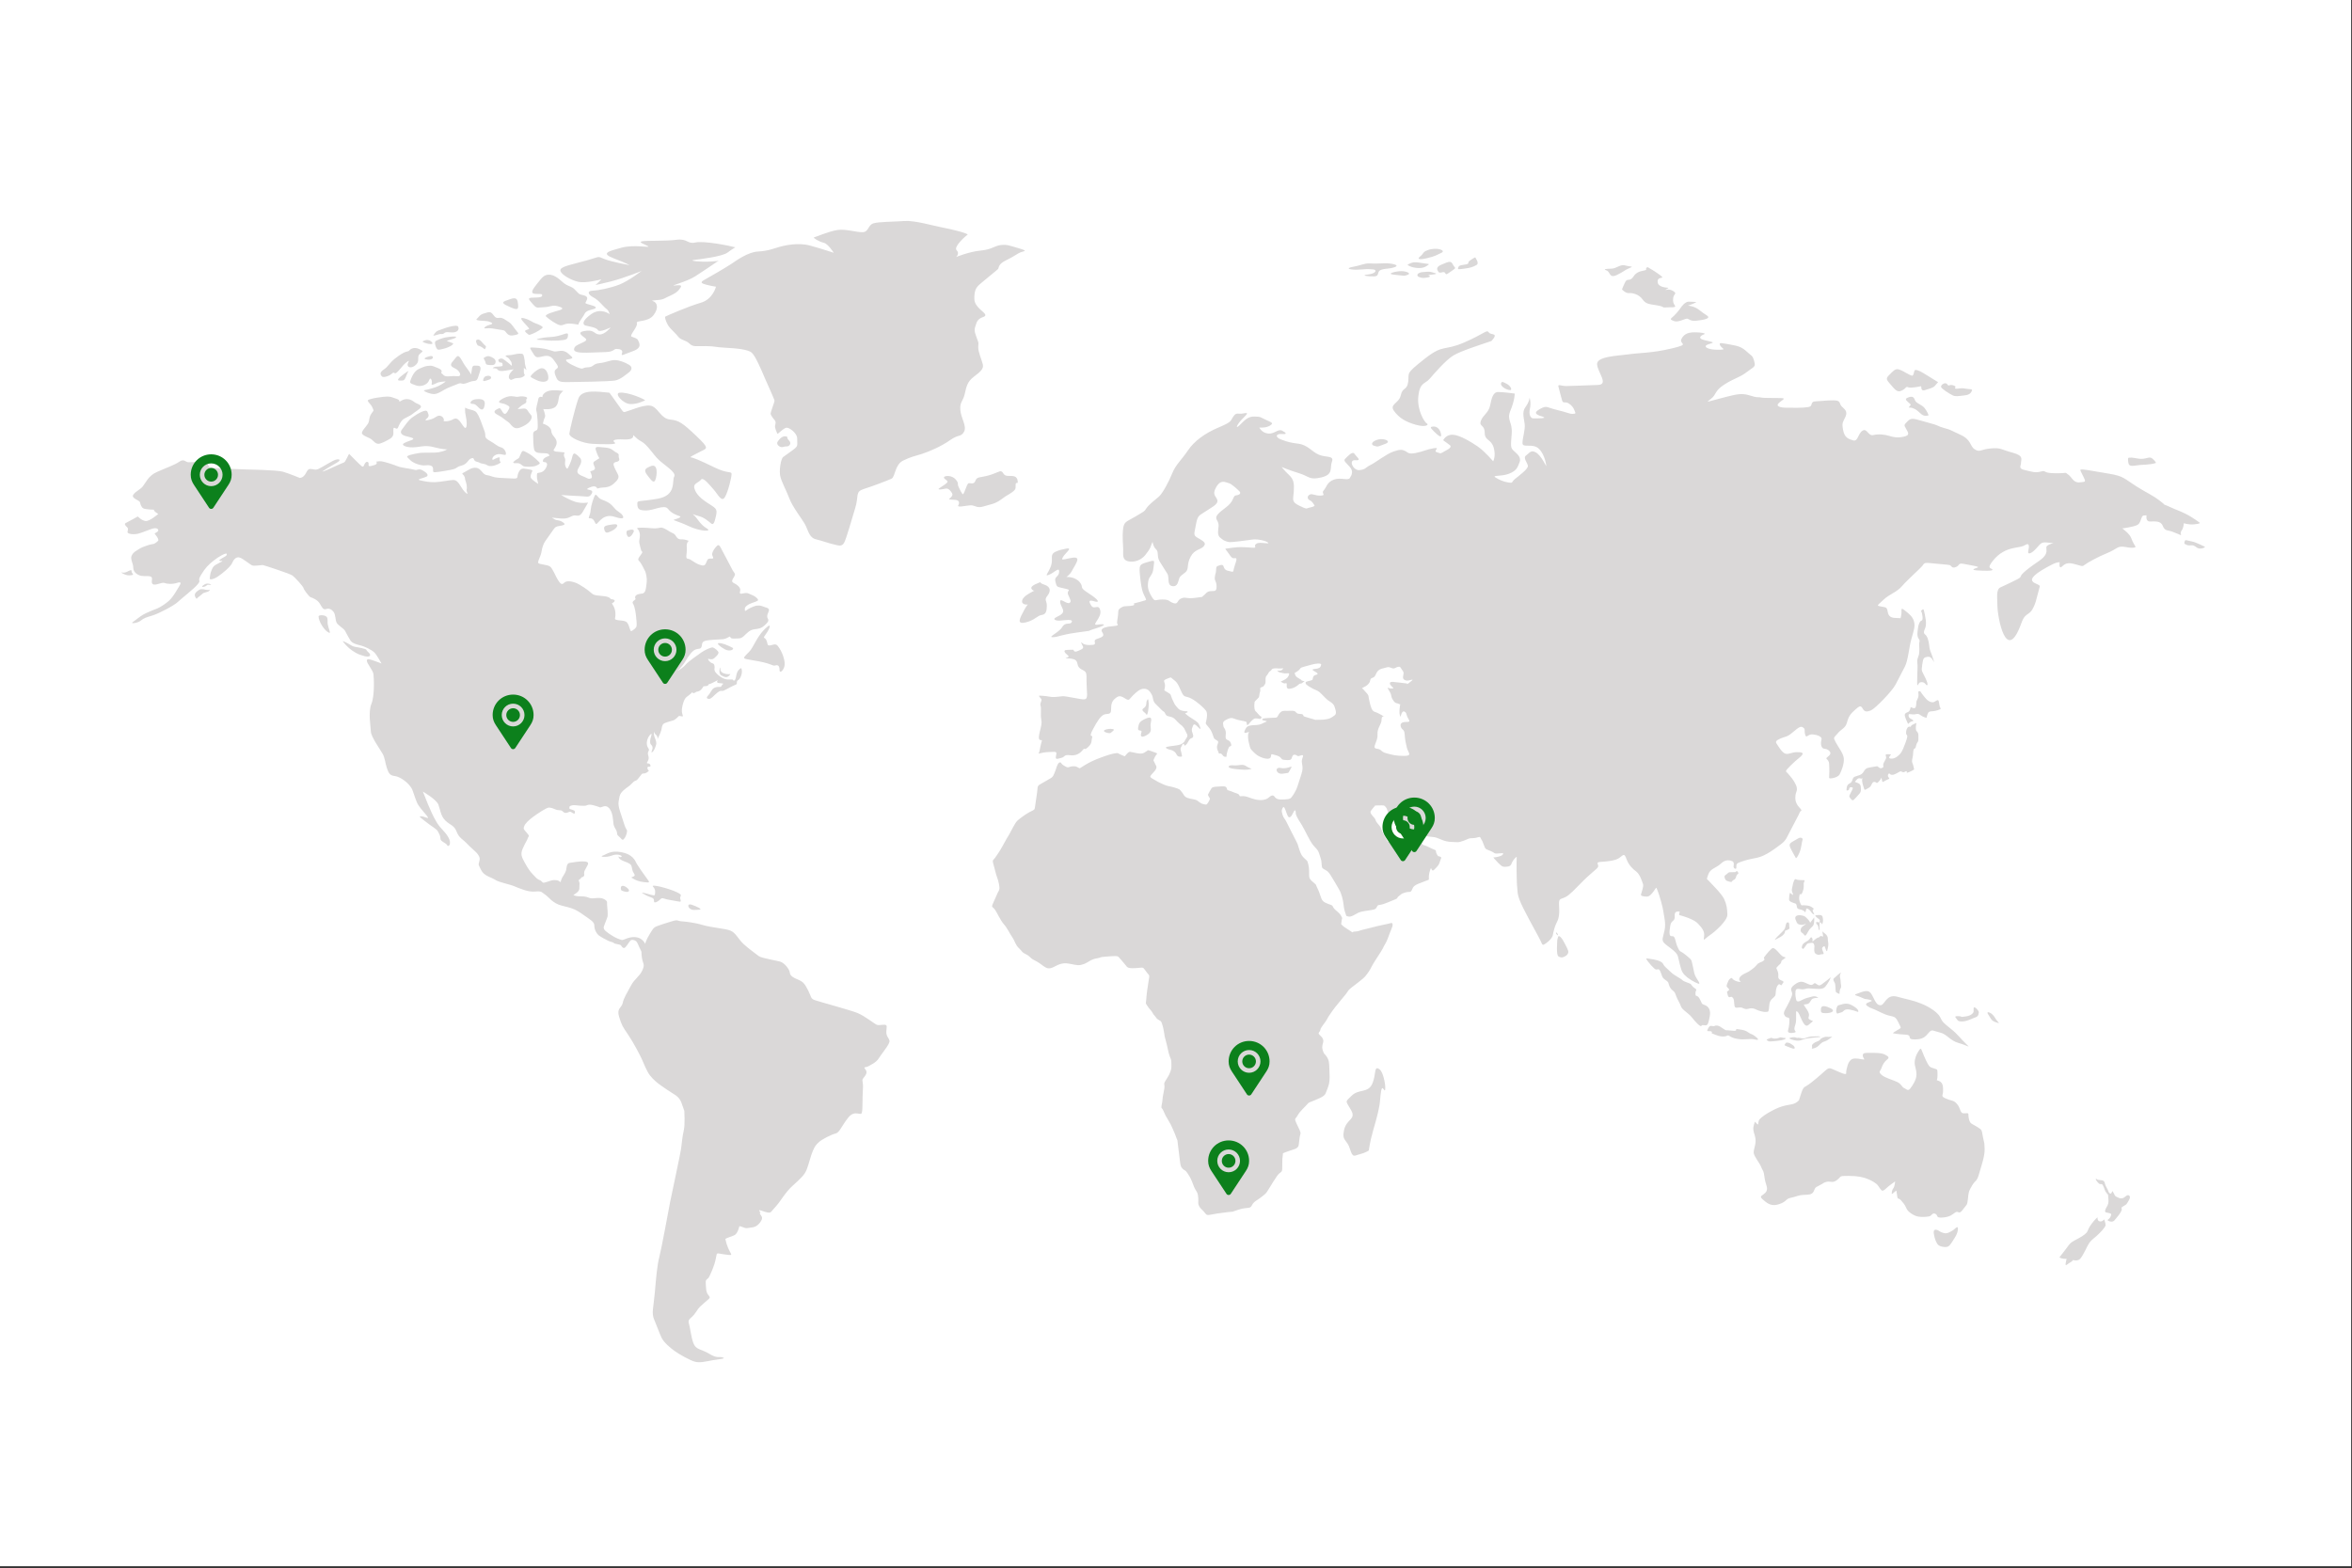 <?xml version="1.0" encoding="UTF-8"?>
<svg id="Layer_1" data-name="Layer 1" xmlns="http://www.w3.org/2000/svg" viewBox="0 0 2599 1733">
  <rect x="0" y="0" width="2599" height="1733" fill="#333333" stroke="none"/>
  <defs>
    <style>
      .cls-1 {
        fill: #fff;
      }

      .cls-2 {
        fill: #dad8d8;
      }

      .cls-3 {
        fill: #0c801c;
      }
    </style>
  </defs>
  <rect class="cls-1" y="-1" width="2598.08" height="1732.05"/>
  <path class="cls-2" d="M342.74,518.33c4.57,0,5.13,1.66,9.05,0,3.92-1.64,15.48-9.28,19.4-10.33,3.91-1.04,6.43,.34,.66,3.56-5.79,3.21-17.36,10.17-15.29,9.64,2.05-.53,7.92-3.03,16.22-6.95,8.3-3.91,7.54-2.17,9.68-6.34,2.15-4.16,3.27-6.34,3.27-6.34,0,0,13.14,13.46,14.36,13.99,1.21,.52,1.69-.09,2.34-1.74,.65-1.66,2.05-4,3.92-3.21,1.86,.79,.27,3.99,1.39,4.43,1.12,.43,2.98-.08,6.44-1.21,3.45-1.13,1.68-3.64,1.68-3.64,0,0-.37-.1,3.64-.44,4.01-.34,16.59,4.26,20.32,5.73,3.73,1.48,15.02,2.7,18.19,3.73,3.16,1.05,4.37-1.82,8.76,.52,4.38,2.34,7.65,5.47,4.38,7.12-3.26,1.66-11.47,2.87-7.27,3.91,4.18,1.04,10.54,2.35,16.6,2.17,6.06-.18,16.96-2.43,20.32-2.43s5.41,2.08,8.58,7.38c3.17,5.3,5.68,7.38,6.89,7.81,1.21,.43-1.21-2.52-.56-5.12,.66-2.61-.65-7.73-1.39-9.46-.74-1.74,0-2.61-1.49-5.13-1.48-2.51-3.91-2.08,.57-4.25,4.48-2.17,7.55-5.38,12.96-4.69,5.4,.69,6.9,7.56,11.56,8.07,4.67,.52,5.51,2.34,13.52,2.96,8.02,.61,4.67,.09,13.62,.7,8.94,.61,5.69-.97,7.55-5.56,1.87-4.61,3.92-5.48,6.06-5.3,2.15,.17,9.69,1.21,9.69,2.17s-3.17,5.89-1.58,8.33c1.58,2.43,8.03,6.43,8.03,6.43,0,0-1.4-5.56-1.4-6.17s-.47-4.94,.47-5.73c.94-.79,6.25,.43,9.6-6.08,3.35-6.51-2.25-6.17-2.25-6.17,0,0-2.05,.1-1.03-2.6,1.03-2.7,6.99-4.34,6.99-4.34,0,0,.38,1.21-.38-.97-.74-2.16-4.65-1.73-8.85-1.99-4.2-.25-7.07-.86-7.83-4.43-.75-3.56-1.02-11.03-1.02-16.15s4.11-3.3,4.85-6.16c.75-2.86-.19-16.84-1.21-19.71-1.03-2.86,1.48-9.03,2.06-13.11,.54-4.08,4.75-2.26,4.75-2.26-.75-1.39,1.2-5.3,6.8-6.94s16.23,.08,16.23,.08c0,0-.94,.09-3.55,3.48-2.61,3.39-.93,9.39-4.85,13.63-3.9,4.26-13.89,2.87-13.89,2.87,0,0,3.07,7.03,1.77,9.28-1.31,2.26-2.14,6.87-2.14,6.87,0,0,8.76,2.43,9.23,7.98,.47,5.56,4.84,6.51,5.87,11.63,1.02,5.12-4.29,9.38-3.17,10.16,1.12,.79,1.49,1.13,4.67,1.3,3.16,.17,7.45,.78,7.45,.78,0,0-1.77,2.61-.19,5.39,1.59,2.78,.38,4.52,.56,7.47,.19,2.95,1.96,5.47,2.7,4.95,.75-.52,4.21-8.08,4.95-11.46,.74-3.39,1.3-5.21,2.79-5.21s6.53,4.61,7.09,6.26c.57,1.65,.93,3.91-1.86,8.42-2.8,4.52-2.52,6.6-.09,8.34,2.41,1.73,2.52,1.22,6.89,3.3,4.38,2.08,3.55,1.9,6.25,1.12,2.71-.78-1.12-7.64-.84-7.81,.29-.18,6.44-.87,5.05-4.35-1.4-3.48-2.81-5.21,.08-6.94,2.9-1.74,4.94-3.12,4.94-3.12-1.21-2.17-1.58-2.34-3.63-8.17-2.05-5.82,1.76-4.25,9.8-3.65,8.01,.62,8.38,3.39,12.67,5.56,4.29,2.17,1.58,2.95,2.98,6.43,1.4,3.47-3.54,3.99-3.54,3.99,0,0-3.26,.61-2.52,3.3,.75,2.7,2.24,5.9,4.58,10.08,2.33,4.17-.65,7.03-4.3,10.42-3.63,3.39-7.93,4.35-12.21,4.43-4.3,.08-6.16,1.82-6.43,.61-.29-1.21-2.34-2.34-4.66-1.82-2.34,.52-7.66,2.61-5.79,3.3,1.86,.7,6.8,.52,4.75,4.35-2.06,3.82-3.83,3.82-7.93,3.39-4.1-.43-7.92-.43-10.54-.61-2.6-.16-15.48-.95-15.48-.95,0,0,8.69,5.3,15.58,7.47,6.89,2.17,14.18,.87,14.18,.87,0,0-2.8,5.21-6.17,10.76-3.35,5.56-6.53,3.13-9.31,3.48-2.81,.34-4.48,2.61-9.7,3.3-5.23,.7-16.14-1.48-14.46-.69,1.68,.79,2.43,2.16,5.41,2.61,2.99,.43,4.85,.95,7.46,3.12,2.61,2.17-1.68,2.7-5.12,3.3-3.46,.61-4.39,1.22-5.97,3.39-1.59,2.18-7.47,10.59-9.33,13.2-1.87,2.61-3.54,6.94-4.29,12.07-.75,5.13-5.12,11.29-3.17,12.59,1.95,1.3,9.31,1.48,12.4,3.39,3.07,1.91,6.53,11.29,8.85,14.85,2.34,3.56,4.2,6.26,6.8,3.48,2.61-2.78,7.75-2.08,12.59-.34,4.85,1.74,14.73,8.59,17.82,11.63,3.07,3.04,8.48,2.53,14.54,3.39,6.06,.87,6.75,3.15,6.75,3.15,0,0,6.31,.33,3.71,3.02-2.61,2.69-3.36,.08-.75,4.6,2.62,4.52,2.53,10.59,1.78,13.63-.75,3.04,8.35,1.51,12.18,3.76,3.82,2.25,4.03,11.44,6,10.31,1.96-1.13,5.21-3.13,5.59-5.56,.38-2.43-.09-5.64-.47-9.81-.38-4.17-1.4-11.81-3.45-14.85-2.05-3.04,3.7-4.25,2.76-5.56-.92-1.3-.71-3.9,3.21-4.95,3.92-1.03,4.2-.08,6.34-1.74,2.15-1.65,2.52-9.37,2.88-12.15,.39-2.78-.65-8.77-1.57-11.03-.93-2.25-4.76-9.47-6.15-11.03-1.42-1.57-3.17-2,.66-6.86,3.81-4.86,1.57-3.82,1.02-5.3-.56-1.48-1.39-5.12-2.14-8.42-.76-3.3,1.58-6.95,.18-11.64-1.4-4.69-2.89-3.64-2.61-4.69,.28-1.04,9.13-.78,15.67-.08,6.53,.69,9.13-.7,10.99-.7s5.23,1.83,8.86,4.17c3.63,2.34,5.03,1.74,6.9,4.6,1.86,2.86,2.89,4.43,6.7,4.25,3.83-.18,7.94,1.65,7.94,1.65,0,0-2.71,1.57-2.24,6.69,.46,5.12-.57,8.85-.48,10.94,.09,2.08,1.13,2.17,2.89,2.43,1.77,.26,6.54,4.51,11.47,6.25,4.94,1.74,6.25,1.21,7.83-2.78,1.6-3.99,1.97-3.65,3.93-3.9,1.95-.26,2.61,.43,3.44-.43,.84-.87-1.49-2.61-.94-5.38,.56-2.79,3.26-6.43,5.51-8.52,2.23-2.08,3.82,2.09,5.78,5.91,1.96,3.82,8.76,16.23,10.72,20.31,1.95,4.09,4.48,4.35,2.14,8.17-2.33,3.81-3.45,5.46,.19,7.2,3.63,1.74,6.9,4.78,6.63,7.64-.3,2.87-1.04,2.95,.18,3.74,1.21,.78,5.59-1.57,8.76-.17,3.17,1.39,6.99,2.7,9.23,4.94,2.23,2.26,2.06,3.04-1.12,4.16-3.17,1.13-6.35,2.26-7.93,3.21-1.59,.96-4.1,2.79-4.01,4.26,.1,1.47-.66,3.9,1.87,1.99,2.52-1.91,6.63-3.82,9.6-4.69,2.98-.86,.75-.09,3.45-.43,2.71-.34,5.31,1.3,9.05,2.34,3.71,1.05,2.7,3.39,1.76,5.56-.93,2.17-1.76,4.25-.28,6.69,1.5,2.43-.65,4.6-3.92,7.55-3.26,2.95-5.68,3.39-10.99,4.08-5.31,.7-7.85,3.9-11.57,7.37-3.72,3.48-5.59,2.61-11,2.87-5.41,.26-3.26-2.69-4.94-2.08-1.69,.62-3.82,2.44-7.27,2.79-3.46,.34-15.12,.52-19.59,1.82-4.47,1.3-3.07,4.34-4.19,6.85-1.12,2.52-2.89,1.48-6.25,2.61-3.36,1.13-7.37,6.08-11.28,12.86-3.93,6.77-9.23,10.94-9.23,10.94,1.12-.26,6.62-3.65,9.32-6.95,2.71-3.3,13.99-11.11,17.44-13.54,3.44-2.44,10.9-5.99,12.68-5.48,1.78,.53,6.17,3.91,6.17,5.65s-1.31,3.12-4.48,6.07c-3.17,2.95-7.37,0-7.09,1.21,.28,1.22,2.52,3.99,4.94,4.6,2.43,.61,2.32,3.57,2.32,5.04s-1.39,3.39,4.2,8.08c5.6,4.69,9.52,5.03,13.63,4.77,4.1-.25,1.95,1.39,3.63,1.22,1.67-.17,2.05-3.39,2.61-5.99,.57-2.61,1.5-5.03,2.98-6.17,1.5-1.13,2.61-3.21,3.08,.79,.46,3.98-1.68,9.46-3.84,10.67-2.13,1.21-1.66,2.78-1.66,3.99s-2.43,1.3-8.22,4.52c-5.77,3.21-7.64,3.99-8.67,3.56-1.02-.44-3.17,.52-5.96,3.04-2.8,2.52-5.78,5.91-7.83,5.81-2.07-.08-3.83-.95-1.03-3.82,2.79-2.87,3.74-6.85,6.53-8.25,2.8-1.39,4.1-1.21,6.44-1.21s1.21-1.39,3.07-2.77c1.86-1.39-1.4-.97-4.57-1.48-3.17-.52-.74-3.3-.74-3.3l-3.27,1.74s-4.94,2.61-6.25,2.79c-1.3,.16-1.02,1.03-1.39,1.56-.38,.53-5.03,.87-5.03,.87,0,0-2.43,4.94-6.07,5.64-3.63,.71-1.11,.44-3.73,1.56-2.61,1.13-2.13-1.3-2.7-.61-.56,.71-1.03,1.31-3.91,3.48-2.89,2.18-4.58,2.87-6.62,10.77-2.06,7.9,.37,10.76,.28,11.99-.09,1.21-3.64-.79-4.66,.16-1.04,.96-3.37,3.91-6.44,4.78s-9.13,2.43-10.54,3.91c-1.4,1.48-1.49,3.56-2.15,6.59-.65,3.05-4.29,10.17-4.29,10.17,0,0,.84-2.87-1.68-4.95-2.52-2.08-2.13-3.99-2.13-3.99,0,0-.57,2.86,.37,5.81,.94,2.95,2.79,5.91,1.96,9.12-.85,3.21-2.44,7.21-4.38,8.34-1.97,1.13,.46-2.17,.46-4.77s-1.3-2.78-2.15-4.08c-.84-1.31-.84-4.61,.65-9.04,1.5-4.43-1.39-1.73-3.07,1.22-1.67,2.95-2.88,8.42-.28,11.99,2.61,3.56-1.67,3.21,.1,8.33,1.76,5.12-2.14,7.64-1.41,8.43,.75,.78,2.8-.34,3.74,2.16,.93,2.53-1.86,1.39-2.8,2.09-.94,.7-.48,1.65,.09,3.04,.56,1.38,1.68,.51,1.21,.95-.47,.43-1.78,2.16-4.2,2.95-2.42,.78-2.62-.44-4.11,1.3-1.48,1.73-2.6,3.3-4.19,5.29-1.58,2-2.7,1.31-4.38,2.7-1.68,1.39-2.33,2.52-4.39,4.26-2.04,1.74-6.71,4.43-9.22,7.81-2.52,3.39-1.87,4.26-3.08,9.73-1.21,5.46,3.08,15.02,5.79,24.06,2.71,9.03,3.82,6.51,3.44,9.37-.37,2.86-1.58,6.34-3.55,8.34-1.94,2-3.06-1.39-5.76-3.39-2.71-1.99-.57-3.38-3.17-7.54-2.62-4.17-2.43-5.65-2.71-8.69-.29-3.03-.75-7.38-2.14-10.67-1.4-3.31-4.39-7.48-8.86-5.82-4.48,1.66-3.35,.87-5.78,.16-2.44-.69-8.85-3.29-12.13-1.56-3.27,1.74-13.6-.52-15.76,0-2.15,.52-3.74,.7-3.74,2.18s-.92,1.72,2.9,2.77c3.82,1.04,3.26,2.17,2.99,3.82-.29,1.65-3.09-.87-4.58-1.48-1.5-.61-2.89,1.21-5.49,1.21s-3.08-2.52-5.42-2.86c-2.33-.35-3.26,0-5.5-.87-2.23-.88-5.21-2.34-7.83-2.17-2.61,.18-12.68,6.86-17.44,10.42-4.75,3.57-8.39,7.03-9.5,9.9-1.12,2.87-1.22,3.13,2.61,7.39,3.82,4.26,2.05,3.57,1.3,5.99-.75,2.43-2.98,5.38-5.68,11.63-2.71,6.25-1.12,9.29,2.13,15.28,3.27,5.99,6.16,10.33,8.77,12.85,2.62,2.52,4.47,5.21,6.71,6.16,2.24,.95,2.7,1.3,3.73,2.34,1.03,1.05,.75,1.48,4.3,.53,3.53-.95,6.14-2.34,8.67-2.34s4.85,.08,6.25,1.39c1.39,1.3,1.58,.53,1.58-.18s1.12-3.3,1.49-3.99c.37-.7,3.73-5.47,4.29-8.08,.56-2.61,.56-7.82,3.83-8.17,3.25-.34,10.25-1.99,16.59-1.56,6.34,.43,3.54,3.56,1.87,6.85-1.69,3.3-2.34,3.65-2.34,6.17s.75,2.53-1.29,4c-2.05,1.48-.75-.87-1.59,.61-.84,1.48-3.82,3.56-3.45,3.21,.37-.35,1.3,2.51,1.3,3.9s-.28,2.08-.28,5.48-6.62,6.85-6.62,6.85c0,0,2.43,1.39,5.97,1.39s7.83,0,11.56,1.74c3.73,1.73,10.81-1.39,16.04,1.21,5.22,2.61,3.36,4.16,3.72,6.6,.38,2.43,.93,10.76,.57,12.67-.39,1.91-2.81,7.29-4.12,11.12-1.3,3.81,3.73,6.6,8.4,9.72,4.66,3.12,8.76,4.52,11.19,5.21,2.4,.7,6.89-3.65,15.1-3.12,8.2,.52,10.99,7.47,10.99,7.47,0,0,.93-4.34,4.67-10.25,3.74-5.9,3.91-7.64,8.94-9.55,5.05-1.91,6.72-2.25,14.93-4.86,8.21-2.61,6.71-.69,10.99-.34,4.3,.34,14.18,1.21,24.07,4.16,9.88,2.95,25,3.82,30.77,6.25,5.78,2.43,8.39,9.21,14.36,14.77,5.97,5.55,13.42,10.59,16.59,13.2,3.17,2.61,20.89,5.04,24.81,6.6,3.91,1.56,9.32,7.98,9.69,11.81,.37,3.82,4.29,5.73,9.69,7.99,5.41,2.26,7.09,4.87,10.64,11.81,3.55,6.94,2.42,8.85,7.26,10.59,4.86,1.75,38.43,10.76,46.81,14.07,8.39,3.3,19.03,12.16,21.82,13.2,2.8,1.04,7.84-.88,10.08,.34,2.24,1.22-1.31,7.81,1.49,12.5,2.8,4.69,2.98,5.04,1.3,8.51-1.67,3.48-8.39,11.81-10.99,15.98-2.62,4.17-8.21,6.77-11.38,8.52-3.17,1.72-5.98,0-3.17,3.47,2.8,3.47,.19,6.42-2.24,9.55-2.43,3.12,.19,2.77-.57,12.85-.75,10.07,0,21.01-1.12,25.35-1.11,4.35-7.63-3.82-15.1,5.56-7.45,9.38-9.5,16.49-13.98,17.54-4.48,1.04-14.92,6.26-18.46,9.55-3.55,3.3-4.29,4.52-6.53,9.38-2.23,4.85-4.47,14.76-6.9,20.84-2.43,6.08-6.34,9.55-15.29,17.71-8.96,8.17-12.87,16.5-18.66,22.93-5.77,6.42-4.29,5.03-5.49,6.25-3.09,3.1-15.81-5-12.53-.52,2.43,3.3-1.37,0,.68,3.12,2.05,3.13,3.55,4.34-.93,9.9-4.47,5.56-9.64,4.46-13.18,5.33-3.54,.87-8.83-3.65-9.2-1.39-.37,2.25-2.42,7.87-5.22,9.26-2.79,1.39-10.25,3.48-10.06,4.35,3.52,16.45,10.76,18.17,3.1,17.41-21.03-2.05-6.03-7.04-20.64,23.56-2.23,4.7-4.47,2.26-4.1,7.82,.38,5.56,0,9.72,2.99,13.2,2.98,3.48,.93,3.3-4.11,7.98-5.03,4.69-5.41,4-10.07,11.12-4.67,7.12-9.14,6.77-7.47,12.16,1.68,5.39,2.06,13.37,4.85,21.36,2.79,7.99,8.58,6.59,17.72,12.16,9.13,5.55,10.26,2.6,14.73,3.99,4.48,1.39-3.17,1.74-11.2,3.12-8.01,1.39-13.23,2.95-18.83,1.75-5.59-1.22-18.82-8.86-23.31-12.17-4.48-3.3-11.74-9.2-14.36-14.93-2.61-5.73-4.48-11.46-7.83-19.27-3.35-7.82-.94-12.68,.56-29.88,1.49-17.19,2.62-30.56,5.03-39.76,2.42-9.22,9.89-50.19,11.93-60.79,2.06-10.59,11.57-53.66,12.31-60.43,.74-6.77,1.31-11.99,2.8-18.76,1.49-6.77,.57-20.5,.57-21.19s-.57-1.21-2.62-7.64c-2.04-6.43-5.4-9.03-10.06-11.81-4.66-2.79-9.52-6.26-13.24-8.86-3.74-2.6-8.22-6.26-11.94-10.94-3.74-4.69-7.28-14.24-9.14-18.24-1.86-3.98-8.76-17.53-15.1-26.91-6.34-9.38-6.71-9.56-9.89-19.46-3.17-9.9,2.8-10.07,3.92-15.63,1.11-5.55,4.84-11.12,8.95-18.92,4.1-7.82,9.51-10.08,12.68-17.02,3.17-6.95,.75-6.95-.38-13.72-1.12-6.77,.38-5.72-1.69-9.38-2.05-3.64-3.16-8.15-5.03-9.37-1.86-1.22-4.66-2.09-6.34-.17-1.68,1.9-4.66,7.46-6.53,7.81-1.86,.34-2.62-1.75-3.73-2.96-1.12-1.21-6.53-1.21-7.65-2.43-1.12-1.21-3.91-1.39-5.77-2.25-1.88-.87-9.15-4.7-11.2-6.43-2.05-1.74-4.66-5.91-4.66-10.42s-3.91-6.26-12.67-12.5c-8.77-6.26-12.5-7.13-23.14-9.73-10.63-2.6-14.91-10.07-18.46-12.15-3.54-2.08-3.17-4.34-11-3.48-7.83,.87-17.34-3.48-23.32-5.9-5.95-2.44-16.59-4.16-21.08-7.12-4.46-2.96-12.29-4-15.65-11.12-3.36-7.12-2.8-4.35-1.49-10.59,1.3-6.26-7.65-11.46-13.06-17.36-5.4-5.91-9.51-6.77-12.31-14.07-2.8-7.3-6.9-6.95-12.31-12.16-5.41-5.21-5.6-11.81-7.84-17.72-2.23-5.9-17.14-14.41-17.14-14.41,0,0,3.9,9.9,5.58,13.9,1.68,3.99,5.59,13.54,10.08,20.67,4.47,7.12,8.39,8.85,12.49,15.97,4.1,7.12,.19,11.46-1.31,8.69-1.49-2.79-7.46-4-7.46-7.3s-1.48-5.39-2.8-7.99c-1.3-2.61-7.08-5.57-12.68-10.08-5.59-4.51-9.5-6.59-5.97-6.59s8.58,3.3,7.65,1.21c-.93-2.08-7.27-8.51-10.26-13.03-2.98-4.52-3.93-9.55-6.9-17.19-2.98-7.64-13.98-14.94-19.4-15.45-5.4-.52-6.9-3.12-8.76-8.68-1.86-5.56-2.24-11.46-4.67-15.81-2.43-4.34-12.87-18.92-13.05-24.48-.2-5.56-3.17-21.71,.56-30.74,3.73-9.03,2.8-29.17,2.24-33.17-.56-3.98-7.28-11.63-7.28-14.59s3.93-1.21,6.91-.35c2.98,.88,9.31,3.48,9.31,3.48,0,0-4.84-9.03-7.82-12.15-2.99-3.13-11.76-7.12-15.67-7.99-3.93-.86-8.95-2.25-11-5.55-2.05-3.3-4.29-7.64-5.79-10.43-1.48-2.77-7.84-6.07-9.31-9.03-1.5-2.96-1.12-8.68-3.17-11.63-2.05-2.95-5.04-4.69-8.4-3.48-3.36,1.21-4.46-1.74-7.08-6.08-2.62-4.33-8.4-6.42-10.08-6.94-1.68-.52-7.45-8.17-7.83-10.08-.37-1.91-9.52-11.99-12.49-14.07-2.99-2.09-31.89-11.46-32.63-11.46s-9.15,1.21-11.38,.52c-2.24-.7-9.89-7.3-13.79-8.68-3.93-1.39-6.73,1.56-8.58,5.9-1.88,4.34-11.01,11.81-16.04,15.1-5.03,3.31-9.14,3.66-8.77,1.92,.38-1.74,.19-4.52,1.88-8.69,1.67-4.16,2.61-5.38,7.82-7.99,5.24-2.61,5.03-2.78,2.99-2.61-2.05,.17-3.55-.34,.56-2.77,4.1-2.44,5.78-2.79,5.59-4.87-.19-2.08-8.95,2.79-14.55,7.3-5.6,4.51-8.94,7.64-13.79,15.63-4.85,7.99,.56,5.03-3.55,10.25-4.1,5.21-18.09,15.81-22.19,19.8-4.11,3.99-21.07,12.85-27.98,14.94-6.9,2.08-9.69,2.95-13.05,5.73-3.36,2.77-11.74,3.64-8.95,1.74,2.8-1.92,8.02-6.26,11.57-8.35,3.53-2.08,13.05-5.9,15.85-6.94,2.8-1.05,10.62-5.91,14.55-10.25,3.91-4.35,6.53-9.38,9.13-13.54,2.61-4.17,3.17-6.08-2.23-4.35-5.42,1.74-11.01,1.04-13.81,0-2.8-1.04-10.08,3.3-12.68,1.39-2.61-1.92,.19-5.91-1.5-7.82-1.66-1.91-7.45-.69-11.18-1.39-3.73-.69-8.95-3.64-8.95-8.85s-3.73-9.72-1.69-13.72c2.06-3.99,5.05-5.04,8.39-7.29,3.35-2.26,12.67-5.21,14.54-5.21s4.49-1.91,6.16-3.65c1.68-1.73-3.92-7.99-3.92-7.99,0,0,.93-.69,3.17-2.08,2.24-1.39,.57-4.34-3.36-3.82-3.92,.52-12.31,4.53-17.53,5.9-5.21,1.39-12.3,.52-12.12-1.73,.19-2.26,1.3-3.65-.56-5.39-1.85-1.74-3.36-3.65-1.49-4.51,1.87-.87,13.43-7.3,13.43-7.3,0,0,4.1,4.51,8.58,5.03,4.48,.53,13.98-7.81,13.98-7.81-5.96-3.65-4.66-4.69-4.66-4.69,0,0-9.7-.17-11.94-1.57-2.23-1.39-2.98-4.16-3.54-6.59-.56-2.43-10.07-4.35-7.45-8.35,2.61-3.98,7.45-5.38,10.63-9.37,3.17-3.99,5.97-11.47,15.11-15.63,9.14-4.17,20.14-7.98,24.99-11.46,4.85-3.48,7.08-.16,8.95,.34,1.86,.52,13.43-.51,17.9-.51s5.22,5.03,6.71,6.24c1.48,1.22,40.85,2.44,40.85,2.44,0,0,33.37,.52,40.09,2.43,6.71,1.91,18.83,6.94,18.83,6.94,7.37-.95,6.72-9.9,11.28-9.9Zm448.42-201.45s-3.36,13.9-16.77,17.72c-13.43,3.82-38.06,14.59-39.17,15.28-1.12,.69,1.49,8.33,4.85,12.15,3.36,3.82,6.53,6.43,9.51,10.25,2.98,3.82,8.21,3.48,12.31,7.47,4.1,3.99,7.08,2.6,18.27,2.78,11.19,.17,8.21,1.04,20.7,1.74,12.49,.69,25.55,1.74,29.84,5.56,4.28,3.82,10.44,18.76,14.35,27.78,3.92,9.03,10.82,23.96,10.82,25.36s-4.3,12.33-4.3,14.06,2.24,4.69,4.3,7.12c2.04,2.43,.93,4.34,.55,6.59-.37,2.26,2.24,7.99,2.62,8.69,.38,.69,5.96-5.56,9.51-6.6,3.54-1.04,12.31,6.26,12.31,11.29,0,11.41,3.11,7.53-15.48,21.01-2.45,1.78-4.84,15.45-2.98,22.05,1.86,6.61,6.34,14.42,9.88,23.8,3.54,9.37,13.99,22.57,17.34,28.65,3.36,6.08,4.3,14.41,11.75,16.33,7.46,1.9,14.55,4.51,19.96,5.72,5.41,1.21,8.95,2.95,11.56-2.08,2.62-5.03,7.84-24.14,12.13-38.03,4.28-13.9-.39-18.06,9.69-21.19,10.07-3.12,26.1-9.38,30.39-11.29,4.3-1.92,3.55-15.63,13.06-20.15,9.52-4.51,10.81-4.16,20.14-7.12,9.33-2.95,22.38-8.85,31.71-15.45,9.32-6.6,11.93-3.12,15.29-9.21,3.36-6.07-3.36-14.94-4.1-23.96-.75-9.03,2.98-9.55,4.84-17.72,1.88-8.16,2.8-13.54,10.08-19.1,7.28-5.56,11.18-8.67,9.89-13.89-1.31-5.21-5.03-13.03-5.03-18.76s1.3-2.43-1.68-10.41c-2.98-7.99-2.98-9.03-.2-16.5,2.81-7.47,10.26-5.55,9.71-8.86-.57-3.3-11.94-8.33-12.12-17.54-.19-9.21,2.05-11.98,3.91-14.24,1.86-2.26,20.89-17.36,22.19-18.76,1.3-1.39-.37-5.21,8.95-9.72,9.32-4.51,12.49-7.46,16.04-8.85,3.55-1.39,9.14-1.21-1.68-4.35-10.82-3.12-13.23-4.51-20.32-3.64-7.08,.87-9.5,4.86-22.19,6.08-12.68,1.21-27.05,7.12-27.05,7.12,0,0,4.3-3.82,.57-7.48-3.73-3.64,9.7-15.63,11.95-17.02,2.22-1.38-17.54-6.25-27.8-8.15-10.25-1.92-30.39-7.99-41.95-7.13-11.57,.87-28.53,.71-34.32,2.61-5.78,1.91-5.03,9.38-11.56,9.73-6.53,.34-18.64-3.82-27.97-2.43-9.32,1.39-24.25,7.82-25.92,8.17-1.68,.35,5.79,4.86,10.63,5.9,4.84,1.05,11.18,11.12,11.18,11.12,0,0-13.04-4.35-26.29-7.99-13.25-3.65-28.73,0-34.13,1.57-5.41,1.56-12.49,4.51-23.31,5.03-10.82,.53-23.12,9.38-29.28,13.54-6.16,4.16-25.36,15.28-30.21,17.89-4.85,2.61-2.98,3.82,2.24,5.21,5.21,1.39,10.81,2.25,10.81,2.25Zm-276.37,143.56c1.48,6.36,1.48,15.51-2,11.58-3.48-3.94-6.34-11.93-11.93-8.69-5.59,3.25-11.68,2.33-10.69,1.63,.99-.7-.12-4.17-2.99-5.21-2.84-1.04-4.59,.58-7.57,2.32-2.99,1.74-12.44,4.05-8.58,1.03,3.85-3.01,2.61-4.62,1.24-8.1-1.36-3.48-11.19,2.43-16.41,6.14-5.21,3.7-8.32,9.37-11.44,13.19-3.11,3.82-.87,6.26,3.85,7.64,4.73,1.39,12.31,2.32,5.97,4.64-6.33,2.31-11.19,3.93-7.95,5.9,3.23,1.97,8.83,2.31,14.42,1.61,5.6-.7,10.32-2.19,19.27,.24,8.95,2.43,14.29,2.31,14.29,2.31,0,0-3.35,2.08-9.32,3.13-5.97,1.03-16.91,0-22.51,1.03-5.58,1.05-14.41,2.54-12.17,4.63,2.23,2.09,3.98,5.32,11.68,7.76,7.71,2.44,9.08,.12,13.68,1.27,4.61,1.16,2.12,6.37,3.36,7.18,1.25,.81,9.95-.69,18.65-2.31,8.71-1.62,5.47-3.02,12.31-4.75,6.83-1.73,7.08-6.94,11.06-8.1,3.97-1.16,1.12,2.66,5.84,3.82,4.73,1.16,2.12,1.51,7.22,2.32,5.1,.81,4.1,2.78,9.08,2.43,4.98-.34,10.81-3.7,10.07-4.29-.74-.57-1.49-2.08-.98-4.39,.49-2.31-4.99,.46-6.97,1.62-1.99,1.16-1.86-3.13,2.35-5.21,4.24-2.08,7.98,0,10.45,0s.25-7.18-4.23-8.33c-4.48-1.16-6.46-3.94-13.18-7.64-6.71-3.71-3.23-5.33-5.21-10.18-1.99-4.87-6.22-19.23-9.95-21.78-3.72-2.55-7.71-1.85-11.43-4.39,0,0-.75,3.58,.75,9.95Zm-103.19-9.84c1.62,4.62,1.86,1.73-1.37,6.82-3.23,5.1-1.37,6.95-3.61,10.77-2.23,3.82-8.2,8.92-6.34,11.46,1.86,2.54,7.83,4.05,10.32,6.02,2.48,1.97,4.97,6.02,9.44,4.52,4.48-1.51,5.97-2.55,9.08-4.17,3.12-1.62,5.72-3.47,5.59-7.53-.12-4.05-.25-6.01,1.01-5.67,1.24,.34,3.22,2.2,4.21-.47,1-2.66,2.74-6.13,4.85-8.22,2.11-2.08,8.2-4.17,11.06-6.6,2.87-2.44,7.71-5.09,9.08-7.17,1.38-2.1-2.49-3.71-4.84-4.64-2.36-.93-5.09-4.62-10.57-4.62s-8.45,4.16-8.21,2.31c.25-1.85-3.73-2.78-5.96-3.59-2.25-.8-4.35-2.08-11.45-1.27-7.08,.81-10.04,1.28-15.67,2.89-4.84,1.39,1.75,4.51,3.36,9.15Zm161.87,55.45c-.74,1.03-3.98,2.08-5.96,4.39-1.98,2.31,4.22,1.05,6.21,1.74,1.99,.7,3.49,2.66,5.1,3.25,1.62,.57,10.32,.92,13.93-.82,3.6-1.73,3.97-2.31,3.6-3.12-.38-.82-7.45-7.76-12.68-10.54-5.22-2.78-5.35-2.89-6.46-2.2-1.11,.69-2.98,6.25-3.73,7.3Zm-23.51-54.18c-3.37,1.68-5.82,3.7-.11,6.6,5.71,2.89,7.58,5.33,11.44,7.76,3.85,2.43,5.47,9.38,13.55,6.26,8.08-3.12,11.31-6.83,12.44-10.08,1.1-3.25-1.13-3.94-3.11-6.95-2-3-2.48-4.28-6.59-3.82-4.11,.47-5.48,.47-5.48,.47,0,0,2.74-3.48,7.21-5.67,4.48-2.21,.74-3.71,2.85-5.79,2.12-2.08-5.34-3.12-8.57-2.32-3.24,.82-3.36-.23-8.71-.46-5.35-.23-13.8,4.63-13.43,6.36,.38,1.74,4.35,1.05,8.08,3.13,3.73,2.09,4.85,1.85,1.12,7.76-3.72,5.9-5.72-1.39-6.96-2.32-1.24-.92-.24-2.66-3.74-.92Zm-23.86-10.65c-5.58,.53-7.47,4.39-5.35,4.98,2.11,.58,3.48-.58,6.83,3.01,3.36,3.59,6.35,5.56,7.71-.34,1.37-5.9-.62-8.46-9.19-7.64Zm-89.77-44.81c-6.23,4.98-7.45,8.92-12.3,12.05-4.85,3.12-3.74,5.79-2.11,7.51,1.62,1.75,6.46-.11,8.7-1.26,2.24-1.16,4.1-4.05,5.47-2.31,1.37,1.74,7.09-5.9,9.33-8.46,2.24-2.54,5.71-5.21,6.35-5.08,.62,.11-2.13,3.01-1.12,5.44,.99,2.43,5.46,2.55,9.44-1.62,3.98-4.17,.38-7.99,3.48-11.23,3.11-3.25,5.72-2.79-.37-5.68-6.09-2.89-9.95,.35-11.2,1.86-1.24,1.5-3.48-.93-15.67,8.79Zm37.92,7.88c-3.53,.16-5.09,.7-10.94,3.24-5.84,2.55-8.33,9.15-9.69,12.74-1.38,3.59,.61,3.59,5.97,5.67,5.34,2.08,12.81-.57,14.54-5.56,1.75-4.99,3.87,1.16,2.87,3.71-.99,2.54,3.73,.23,5.97-.94,2.24-1.15,8.94-1.61,9.44-1.61s-5.47,4.52-11.32,6.49c-5.84,1.97-10.56,3.01-12.18,3.24-1.62,.24,1.51,2.66,8.33,4.06,6.85,1.39,10.94-4.17,20.77-7.88,9.81-3.7,9.32-4.4,12.55-3.47,3.24,.92,6.71-1.62,10.69-2.56,3.98-.92,5.59,.59,7.35-5.32,1.73-5.9,4.84-11.58-.75-11.93-5.6-.34-5.97-.34-6.71,6.03-.75,6.37-1.25,2.43-1.25,2.43,0,0-3.73-5.56-5.97-8.46-2.23-2.89-3.85-7.4-6.34-9.84-2.48-2.43-3.61,1.04-7.46,5.33-3.85,4.28-.75,5.9,3.11,7.76,3.85,1.85,6.59,6.6,4.73,7.87-1.87,1.28-3.98-.23-11.07,.58-7.09,.81-6.84-2.2-8.83-3.12-1.99-.93,3.35-2.89-4.24-6.02-7.57-3.13-7.07-2.56-9.57-2.43Zm-23,6.03c.79-1.34-9.44,6.02-10.99,8.39-1.56,2.37,1.56,1.97,4.66,1.85,3.1-.11,3.73-5.79,6.33-10.24Zm19.65-15.35c-2.56,1.15-2.56,2.02,1.61,2.48,4.17,.47,6.6-1.39,5.72-3.12-.86-1.74-5.28-.29-7.33,.64Zm21.19-21.99c-2.73,.45-10.81,3.3-11.26,4.67-.43,1.39,.07,4.4,1.31,6.78,1.25,2.37,1.69,2.72,8.63,.87,6.97-1.85,11.76-5.44,9.44-6.08-2.29-.63-3.71-1.68-5.76-1.96-2.06-.29,1.8-1.39,6.39-2.84,4.6-1.44,6.16-3.94-8.76-1.44Zm-23.55,3.64c-1.97,.9-2.68,.92,1.43,2.49,4.1,1.56,8.52,1.44,7.95,.17-.55-1.29-3.85-5.22-9.38-2.66Zm16.03-11.4c-3.89,1.53-4.77,4.34-5.65,5.44-.87,1.11,4.41-.8,6.83-1.39,2.43-.58,2.98,.86,5.35-1.22,2.36-2.08,7.03,.07,11.26-.87,4.22-.92,4.9-3.7,3.98-6.12-.93-2.44-10.63-.24-21.77,4.16Zm42.15,10.48c-1.15,.55-.75,2.37,.25,4.52,.99,2.13,1.25,1.62,3.35,2.43,2.11,.81,4.22,2.49,4.72,3.01,.51,.53,.8,.7,1.68-1.39,.88-2.09-.43-1.74-2.8-4.52-2.36-2.78-4.22-5.5-7.21-4.05Zm14.36,18.18c-3.22-.88-5.03,.98-6.22,1.56-1.18,.58,.62,1.91,1.43,4.39,.8,2.5,.12,3.31,4.85,3.66,4.72,.34,6.16-.52,6.53-3.53,.38-3.01-3.6-5.26-6.58-6.07Zm18.34,5.44c-2.93-2.15-4.35-3.89-7.34-2.66-2.98,1.21-.5,2.71-.5,3.53s3.61-.12,3.67,1.85c.06,1.97,1.17,2.77-3.17,3.01-4.35,.23-5.54,.06-7.22,1.33-1.66,1.27,3.24-.17,4.73,1.8,1.49,1.97,4.04,2.2,8.2,1.57,4.17-.64,9.82-1.57,9.82-1.57,0,0-3.04,2.89-4.29,4.92-1.24,2.03-1.74,4.92,.43,6.36,2.18,1.46,2.43-1.49,8.46-1.62,6.03-.11,7.83-3.24,7.83-3.24,0,0-1.37-1.34-1.18-4.35,.19-3.01-.07-3.71-.07-3.71,0,0,2.44,1.74,2.98,2.44,0,0-.43-1.8-1.3-5.04-.87-3.23-.18-3.48-1.12-7.87-.94-4.4-.75-5.33-5.28-5.21-4.54,.12-7.65,1.69-11.39,1.69s-5.35,.69-2.6,2.08c2.74,1.39,3.12,3.07,4.41,4.62,1.31,1.57,1.06,5.33,1.12,5.16,.06-.17-6.21-5.09-6.21-5.09Zm-22.69,16.49c-.07,.02-.13,.06-.2,.08-1.89,.93-2.54,3.03-2.66,4.49-.12,1.51,2.49,.63,6.66-.81,4.16-1.45,2.12-5.67-3.8-3.76Zm58.68-7.87c-3.46,1.88-6.21,4.4-8.21,6.66-1.98,2.26-.25,2.54,4.91,5.15,5.17,2.61,10.69,3.12,13.11,.4,2.43-2.71-1.11-16.96-9.81-12.21Zm23.99-20.2c-6.62,.66-4.57,1.64-12.22-.87-7.64-2.53-17.25-2.79-19.86-2.79s-1.39,1.22,1.31,5.66c2.7,4.42,3.44,5.98,9.04,4.59,5.6-1.39,10.16-2.34,14.27,3.56,4.09,5.91,6.25,7.74,2.89,9.9-3.36,2.17-1.78,5.64,.19,10.17,1.96,4.51,6.43,4.33,12.68,4.33s45.78-.6,51.94-1.73c6.15-1.13,11.65-6.34,14.92-8.68,3.26-2.34,5.03-5.99,.56-8.69-4.48-2.69-10.82-5.21-15.86-5.21s-9.32,2.61-16.97,3.39c-7.64,.79-5.96,4.44-12.86,4.61-6.91,.16-3.55,3.21-12.04-.26-8.48-3.48-14.73-7.82-10.71-8.43,4-.61,7.26-1.12,5.03-3.03-2.25-1.92-6.16-7.12-12.31-6.51Zm-79.07-32.3c4.1,1.39,5.13,2.43,.56,3.64-4.57,1.21-8.12,4.43-3.54,3.82,4.57-.61,8.48,.43,14.35,1.39,5.89,.95,5.4,.34,8.02,3.65,2.62,3.3,5.41,3.3,9.43,2.34,4-.96,4.56-1.22,1.96-4.09-2.62-2.86-5.32-8.15-8.86-10.24-3.55-2.08-6.53-5.04-10.08-4.68-3.54,.35-4.38,.43-7.46-3.74-3.07-4.17-5.49-2.18-9.98-1.05-4.47,1.13-5.9,4.33-7.64,5.74-3.54,2.87,9.14,1.82,13.24,3.21Zm53.72-42.55c-4.85,6.07-8.77,11.2-3.28,11.81,5.51,.61,7.93-.43,8.3,1.31,.38,1.72-.93,2.94-9.14,2.94s-5.68,1.83-1.12,7.21c4.58,5.39,5.04,3.56,12.03,3.39,6.99-.17,9.32-2.7,15.11-1.21,5.78,1.48,7.55,2.95,2.33,4.51-5.23,1.56-17.54,4.51-14.73,7.12,2.8,2.61,11.47,8.85,15.39,9.47,3.91,.61,4.75-2.61,13.24-1.66,8.49,.96,6.44,1.83,7.36-.52,.94-2.34,5.6-8.33,6.53-10.51,.93-2.16,3.27-3.56,7.93-4.6,4.67-1.04,6.16-2.52,1.77-4.08-4.37-1.57-9.32-2.26-8.85-3.47,.46-1.22,3.17-4.78,1.3-6.61-1.86-1.82-4.84-1.74-7.27-2.69-2.41-.95-5.12-5.38-8.21-7.29-3.07-1.91-5.77-2.09-9.51-4.95-3.72-2.86-9.69-9.85-17.15-9.46-5.03,.25-7.18,3.21-12.02,9.29Zm-9.53,50.8c-1.86,.95-6.52,1.12-3.07,3.98,3.44,2.87,2.52,2.96,6.89,1.31,4.39-1.66,10.73-5.74,11.3-6.95,.55-1.21-4.39-3.56-7.75-4.6-3.35-1.04-5.68-3.73-12.68-5.65-10.17-2.77,7.18,10.94,5.31,11.9Zm228.14-90.33c-7.71-2.09-35.3-7.42-44.26-5.34-8.95,2.09-8.46-4.62-20.89-3-12.43,1.61-31.57,.69-37.54,1.61-5.96,.93,2.98,3.48,6.21,5.56,3.23,2.08-15.41-2.31-29.6,1.62-14.17,3.93-23.37,6.02-8.19,11.81,15.16,5.79,17.15,7.41,17.15,7.41,0,0-19.4-3.48-27.61-6.71-8.21-3.24-3.72-3.01-19.15,1.39-15.41,4.39-30.33,6.72-29.58,11.35,.74,4.63,12.44,10.89,20.14,12.5,7.71,1.62,23.63-2.31,24.87-2.78,1.24-.46-6.22,6.26-6.22,6.26,0,0,7.95-1.62,16.9-3.94,8.95-2.31,15.91-4.85,24.37-7.87,8.45-3.01,9.94-3.93,9.94-3.93,0,0-14.67,11.35-24.87,15.28-10.19,3.93-23.38,6.49-29.59,6.72-6.21,.23-5.23,4.16,.99,7.41,6.21,3.24,10.94,10.18,14.17,12.49,3.22,2.33,3.73,6.03,3.73,6.03,0,0-9.7-7.64-20.39,0-10.7,7.63-9.21,11.58-6.47,12.5,2.73,.92,12.18,1.85,13.92,5.09,1.75,3.24,14.18-3.01,14.18-3.01,0,0-6.21,7.87-12.18,7.87s-5.72-5.09-14.42-4.17c-8.71,.93-8.21,3.02-4.47,6.02,3.72,3.02,6.71,3.94,.25,6.95-6.47,3.01-9.45,3.94-9.7,7.64-.25,3.71,8.45,3.71,13.92,3.71s10.69-.48,20.64-.7c9.94-.24,8.7-3.48,12.43-3.48s7.46,1.16,5.97,4.86c-1.48,3.71,1.48,1.39,12.44-2.54,10.93-3.94,5.95-9.97,5.22-12.04-.75-2.09-4.73-2.78-7.21-3.94-2.49-1.16,7.46-11.35,5.96-14.81-1.48-3.48,12.19-.7,18.4-8.81,6.22-8.1,3.98-14.13-.49-15.51-4.47-1.39,8.21-.46,12.18-2.79,3.98-2.3,12.69-5.08,16.17-9.49,3.48-4.4,4.72-6.03-3.72-5.09-8.46,.93,12.17-3.71,22.12-10.2,9.94-6.48,21.39-14.12,23.87-15.97,2.49-1.85,4.74-.93-6.96-.23-11.68,.69-25.61-.93-17.9-1.85,7.71-.93,30.59-3.71,36.56-8.1,5.96-4.41,8.69-5.79,8.69-5.79Zm-139.24,160.69c-12.45-1.16-30.58-4.16-34.32,6.48-3.74,10.66-9.45,34.29-9.95,38.68-.49,4.4,14.92,10.88,25.61,11.34,10.69,.47,28.1,1.16,24.62-1.39-3.49-2.54-.5-3.94,9.45-3.48,9.94,.47,10.94-2.08,10.94-4.16s1.74,2.54,8.7,6.25c6.95,3.71,12.94,14.13,19.15,20.15,6.21,6.02,20.13,14.12,17.41,18.76-2.75,4.62,2.98,20.84-18.41,24.55-21.37,3.7-22.62,1.15-22.37,6.02,.25,4.85,1.23,6.95,9.69,6.95s20.14-6.95,24.12-1.85c3.98,5.09,9.45,6.94,12.94,8.11,3.48,1.16-4.23,3.23-6.22,3.94-1.98,.69,4.23,1.39,16.41,7.17,12.18,5.79,26.85,6.49,19.64,2.32-7.21-4.17-10.68-11.81-13.92-14.36-3.23-2.54-.25-.46,5.48,.93,5.71,1.39,10.94,6.02,13.42,8.1,2.48,2.08,3.73-.69,5.47-8.81,1.74-8.1-.74-8.1-10.45-14.58-9.69-6.48-12.68-11.58-13.68-16.22-.99-4.63,4.98-5.56,7.47-8.81,2.48-3.23,9.45,5.8,14.17,11.12,4.72,5.33,8.69,14.59,12.43,7.88,3.72-6.71,7.2-21.77,7.2-25.24s-3.72,.23-19.63-7.64c-15.92-7.87-24.13-10.88-25.61-10.88s4.22-3.01,11.19-6.48c6.94-3.48,9.94-3-4.99-17.14-14.92-14.13-19.14-17.14-28.84-18.06-9.7-.93-12.43-11.12-19.39-14.59-6.96-3.48-23.13,4.16-27.86,5.33-4.71,1.15-3.23,3-9.2-5.56-5.96-8.57-10.68-14.82-10.68-14.82Zm11.18,0c-6.18,.74,3.73,12.04,11.68,12.51,7.97,.46,14.67-3.48,16.41-3.94,1.75-.47-18.4-9.73-28.1-8.57Zm-27.91,114.85c-1.04,2.53-3.55,9.56-3.92,14.25-.38,4.69-1.12,5.38-2.05,8.33-.93,2.95,2.98-.52,5.6,3.82,2.6,4.35,1.48,5.56,6.15,.52,4.66-5.03,9.89-6.77,16.41-4.69,6.53,2.08,11.57,2.95,9.33-1.03-2.24-4-5.22-3.66-9.7-9.03-4.48-5.39-7.83-6.77-13.42-8.86-5.6-2.08-6.17-8.68-8.39-3.3Zm46.92,405.75c-1.93-4.02-4.82-10.53-16.91-12.77-12.09-2.25-16.18,2.25-20.64,3.76-4.48,1.51,4.17,2.25,9.93,0,5.75-2.25,10.13-.48,10.92,.55,.76,1.04-1.94,1.66-2.92,.57-.99-1.1-1.17,2.7,5.33,5.04,6.5,2.35,8.08,3.47,8.74,6.26,.66,2.79,.6,4.28,2.07,6.61,1.48,2.33,2.04,3.31-.69,4.33-2.75,1.03-1.77,.89,.24,2.13,2.01,1.24,6.05,3.31,11.76,3.79,5.68,.48,7.56,1.54,3.61-3.66-3.95-5.21-10.82-15.33-11.43-16.59Zm18.06,25.43c3.15,3.23,2.24,6.74,2.02,8.59-.22,1.85-3.62,.42-9.86-1.23-6.24-1.66-5.29-.84,.14,2.08,5.42,2.93,8.94,2.21,8.7,6.12-.24,3.9,4.98,.36,7.29-1.9,2.3-2.26,2.15-.25,11.79,1.2,9.66,1.46,11.63,3.2,10.09-1.03-1.55-4.23,4.42-3.89-4.15-7.92-8.57-4.04-29.59-9.58-26.01-5.9Zm-27.46,2.41c-3.63-4.02-8.17-4.6-8.21-1.18-.05,3.42,1.23,3.21,4.57,4.15,3.38,.93,5.95-.41,3.63-2.97Zm70.04,17.42c-3.94-1.35-4.75,1.62-2.13,4.09,2.63,2.46,6.66,1.62,10.63,1.43,3.97-.18-1.61-3.15-8.49-5.52Zm-45.37-484.61c-5.23,2.21-8.3,3.73-3.73,9.72,4.58,5.99,7.28,9.72,9.04,5.39,1.78-4.34,3.55-18.85-5.3-15.11Zm-41.86,64.29c-7.88,1.27-10.45,1.5-9.21,5.91,1.25,4.39,3.36,3.7,8.7,1.03,5.35-2.66,9.08-8.33,.51-6.94Zm16.41,6.71c-1.34,.41-1.74,3.48,0,6.25,1.74,2.79,5.09-.92,6.59-4.28,1.49-3.36-1.62-3.48-6.59-1.97Zm-86.04-213.72c-7.45,.25-18.65,2.89-12.44,3,6.21,.12,11.32,1.39,21.4,.82,10.07-.58,11.05-1.28,11.31-6.14,.25-4.86-6.58,1.85-20.27,2.32Zm-46.62-40.87c-7.61,2.36-5.72,3.94,3.22,7.87,8.95,3.94,9.21,2.08,8.21-5.33-1-7.41-6.96-3.94-11.44-2.54Zm531.45,193.79c-9.42,2.63-12.58,1.06-14.36,5.84-1.8,4.76-5.48,2.21-7.61,2.8-2.12,.59-5.14,13.92-6.63,11.94-1.51-1.98-2.03-3.07-4.21-7.64-2.16-4.58,.71-3.77-3.43-8.6-4.14-4.83-12.33-4.28-12.91-2.3-.57,1.98,5.66,3.64,3.54,5.87-2.13,2.25-7.19,4.98-9.12,6.6-1.92,1.62,3.69,.91,7.21,.08,3.52-.83,5.94,2.65,7.38,5.11,1.44,2.47-1.61,4.86-3.14,6.06-1.52,1.2,5.12,.91,7.78,1.4,2.66,.49,4.05,2.73,2.24,5.74-1.82,3.01,7.9,.43,13.29,.11,5.37-.31,6.79,3.69,14.92,1.14,8.14-2.55,12.01-2.37,19.42-7.85,7.41-5.48,6.84-4.21,11.76-7.75,4.91-3.52,3.74-4.62,3.94-8.54,.2-3.92,3.25,1.1,2.09-4.82-1.14-5.93-7.22-4.31-11.46-4.77-4.26-.47-4.09-3.79-6.22-4.84-2.12-1.06-4.94,1.76-14.49,4.43Zm629.45,510.11c-.4,1.41-1,3.01-1,6.13s-.37,6.49-.12,9.61c.25,3.13,.43,5.33,2.17,6.03,1.75,.7,2.93,1.39,5.79,.06,2.86-1.33,5.53-3.71,4.11-7.3-1.43-3.58-4.11-8.51-5.67-11.17-1.55-2.66-4.53-6.02-5.28-3.36Zm-2.28-4.3c.3,1.33,.73,1.05,1.36,1.97,.61,.93,1.3,.11,.43-1.1-.87-1.21-.76-1.36-.76-1.36,0,0-1.11-.38-1.11,.72m268.53,184.58c-.04,.14-.21,.21-.3,.33-5.11,5.17-9.75,3.72-18.52,6.44-8.95,2.77-24.43,11.81-25.56,15.81-1.11,3.98,0,4.51-1.11,3.98-1.12-.52-2.99-2.95-2.99-2.95,0,0-2.42,4.87-1.86,9.21,.56,4.34,2.61,6.94,2.43,12.5-.19,5.56-2.24,8.85-2.05,12.68,.18,3.83,6.52,11.12,8.21,15.64,1.67,4.51,2.8,3.3,3.72,11.46,.93,8.15,5.22,12.67,.93,17.01-4.28,4.34-7.45,3.47-2.23,7.99,5.22,4.52,9.52,7.47,17.9,4.52,8.4-2.95,6.17-5.56,12.69-6.95,6.52-1.38,7.83-2.77,13.42-3.12,5.59-.34,9.51,.17,11.58-3.81,2.04-4,.55-3.82,6.14-6.61,5.6-2.77,5.03-3.48,8.77-4.17,3.73-.69,6.15,1.92,11.18-2.08,5.03-3.99,1.3-4.35,12.49-4.35s15.86,1.57,19.96,2.95c4.11,1.39,10.82,5.03,12.49,7.64,1.69,2.61,3.92,5.74,4.66,5.74s1.69,.16,4.3-2.43c2.61-2.61,10.07-7.81,10.07-7.81,0,0-.38,5.56-2.05,7.64-1.69,2.08-1.69,5.03-1.69,6.08s4.3-3.31,4.86-3.48c.56-.18,1.12,7.64,1.67,8.33,.57,.7,2.25,.34,3.92,2.61,1.68,2.26,3.92,4,5.6,8.34,1.67,4.34,8.76,8.68,13.24,9.37,4.48,.7,8.39,.35,11.75-.17,3.35-.52,3.54-4.52,7.08-2.94,3.54,1.56-.18,4.85,8.21,4.16,8.4-.7,10.63-3.48,13.99-5.74,3.35-2.25,3.73,3.13,8.02-2.77,4.29-5.9,5.03-4.52,5.78-11.64,.75-7.12,.56-8.51,4.66-15.28,4.11-6.77,5.05-3.48,7.85-13.36,2.79-9.9,6.34-19.28,5.97-27.44-.38-8.17,.17-2.78-1.69-11.99-1.86-9.2-.56-8.15-6.53-11.97-5.98-3.82-7.45-2.79-8.95-8.17-1.48-5.39,.38-6.95-2.43-6.95s-5.22,1.21-6.9-2.43c-1.68-3.65-1.48-5.03-4.66-8.51-3.17-3.48-6.15-2.78-11.94-5.38-5.79-2.61-2.81-3.3-2.81-7.82s.33-9.31-4.28-11.4c-4.6-2.08-1.86,1.16-1.86-6.26s0-6.36-3.73-7.63c-3.72-1.28-4.98-1.16-7.34-5.68-2.36-4.51-5.47-11.92-6.58-14.92-1.12-3.02-2.48,.34-3.98,2.54-1.49,2.2-3.61,7.06-3.61,11.58s1.99,7.07,1.99,13.08-4.22,12.04-6.84,15.51c-2.61,3.48-4.72,.34-6.97-.58-2.23-.93-2.73-4.29-7.45-6.6-4.73-2.31-13.42-4.39-17.41-7.99-3.98-3.59-1.25-3.71,0-7.41,1.25-3.71,2.98-6.71,5.97-9.15,2.98-2.43,2.12-3.36-1.61-5.44-3.73-2.08-8.95-2.2-15.3-2.2s-10.07-.46-9.7,3.13c.39,3.59,4.1,4.97-1.23,3.93-5.35-1.05-9.95-1.51-12.31,1.03-2.36,2.56-2.87,4.07-4.23,9.5-1.37,5.44,.38,5.78-1.86,5.78s-11.07-4.28-14.05-5.54c-2.98-1.28-4.59-1.16-8.08,2.08-3.48,3.23-15.54,13.77-20.02,16.31-4.48,2.55-4.24,1.97-8.77,16.22Zm-165.91-156.53c-2.64-.36-4.11-1.05-.88,3.12,3.24,4.17,4.11,4.99,7.21,7.88,3.11,2.89,4.23-2.09,6.59,3.47,2.36,5.56,1.49,5.67,3.85,7.76,2.36,2.08,4.35,2.67,4.97,4.75,.62,2.08,1.37,5.32,4.11,7.64,2.74,2.31,2.74,1.97,4.35,6.48,1.62,4.52,4.11,7.76,5.35,11.58,1.24,3.82,8.33,7.41,11.93,12.04,3.61,4.63,9.71,11.35,10.7,9.49,.99-1.85,3.6,0,5.47-.69,1.86-.7,2.48-3.36,3.73-9.85,1.25-6.48-1.12-9.49-2.87-11-1.73-1.5-4.97-1.85-5.83-3.24-.87-1.38-2.36-6.13-4.48-7.64-2.12-1.5-2.62,.11-2.62-3.59s2.49-3.35-.62-5.44c-3.11-2.08-3.48-3.59-4.49-4.63-.98-1.04-7.7-2.66-9.44-4.52-1.73-1.85-9.07-5.21-12.55-8.69-3.48-3.46-7.34-6.25-8.45-8.79-1.12-2.55-4.61-4.64-16.04-6.13Zm72.35,74.67c-2.98,0-4.47-1.74-6.46,1.85-1.98,3.59-1.74,3.59,1.37,3.59s2.48,1.62,2.35,2.08c-.11,.46-1.48-.35,4.85,2.2,6.34,2.54,10.82,1.51,12.56,.57,1.74-.93,2.36,2.32,11.07,3.71,8.69,1.39,13.3-.8,18.89,.58,5.6,1.39,4.24-.7,.25-3.7-3.98-3.02-3.61-1.39-7.59-4.29-3.96-2.89-9.57-3.01-12.17-3.48-2.61-.47,2.23,2.78-5.71,1.73-7.97-1.03-5.1,.7-9.21-1.96-4.11-2.66-4.11-3.12-6.85-3.59-2.73-.46-3.35,.7-3.35,.7Zm63.16,12.73c-2.24,.7-6.84,1.98-4.72,2.89,2.12,.93,.48,1.51,7.08,.93,6.58-.58,12.31-1.39,13.17-2.78,.87-1.39-1.11-.46-3.86-1.28-2.73-.8-2.48,.58-6.21,1.05-3.71,.46-5.46-.81-5.46-.81Zm23.13-.47c-4.41,.54-3.86,1.51-.38,2.56,3.48,1.03,6.71,1.49,9.32,.8,2.61-.69,2.98-1.39,7.84-2.2,4.85-.81,6.46-.7,10.31-1.16l3.87-.46s-.38-.8-2.99-.69c-2.61,.11-4.46,.23-7.08,.23s-7.08,2.31-8.95,2.2c-1.86-.11-5.46-1.27-6.34-.7-.88,.58-.86-1.16-5.59-.58Zm24.87,5.67c-.07,.03-.11,.08-.16,.11-3.07,2.11-3.21,2.69-2.93,4.36,.27,1.69-.34,2.43-.34,2.43,0,0,4.53-.21,7.98-3.69,3.45-3.48,3.59-3.43,7.12-4.69,3.55-1.26,7.56-5.12,7.56-5.12,0,0-2.8,.61-5.87,.34-3.08-.26-6.11,1.61-7.09,2.43-.98,.83,.97,1.05-6.27,3.82Zm-25.99,1.83c-3.24-2.32-6.38-1.99-6.62-.57-.23,1.43-2.8,1.34,1.76,3.04,4.57,1.69,8.91,3.91,8.58,1.6-.33-2.3-2.33-3.08-3.73-4.07Zm-29.71-96.53c-1.87,2.66,1.74,1.97-1,4.29-2.73,2.31-4.84,1.27-7.57,4.74-2.73,3.48-6.85,5.9-8.58,7.18-1.74,1.28-7.35,2.77-9.83,6.14-2.48,3.35,.88,5.21,.88,5.21,0,0-1.5,.69-5.48-.81-3.98-1.5-4.22-3.35-4.22-3.35,0,0-2.86-.11-4.47,4.17-1.62,4.28-2.5,4.74,.35,7.3,2.87,2.54-1.98,2.66-1.36,4.39,.61,1.74,.63,4.99,2.36,5.33,1.74,.34,2.12-1.62,4.24,1.04,2.11,2.66,.37,10.18,3.1,10.54,2.74,.34,4.72-.81,7.08,.23,2.38,1.05,4.1,1.97,7.22,.93,3.11-1.04,6.46,0,8.08,.93,1.61,.93,7.45,2.89,10.31,2.66,2.87-.23,3.35,.47,3.85-3.59,.5-4.05,.13-7.87,3.61-10.99,3.48-3.13,3.61-3.13,3.85-6.03,.25-2.89,.25-5.9,2.37-8.91,2.1-3.02,3.35,1.74,4.48-.58,1.11-2.32,2.24-2.3,1.61-3.47-.62-1.16-3.85-1.16-5.09-3.36-1.25-2.2,.38-3.36-1.12-7.87-1.5-4.51-2.35-2.78-.25-5.33,2.12-2.54,3.85-3.01,4.1-4.98,.25-1.98,1.11-2.09,3.74-3.94,2.6-1.85-.42-.98-2.9-2.84-2.48-1.85-7.14-8.8-10.04-8.74-1.56,.02-7.46,7.06-9.32,9.72Zm367.37,245.79c-1.2-.88-2.22-.23,.52,3.01,2.73,3.25,2.98,2.31,4.71,2.43,1.74,.11,3.24,6.49,4.22,8.12,1,1.62,2.86,3.58,2.86,3.58,0,0,1.01,6.94,.13,10.08-.87,3.12-2.74,4.51-3.35,7.41-.62,2.89,2.85,2.08,5.1,3.01,2.23,.93,1.86,.93,.99,3.47-.87,2.55-3.48,3.71-3.48,4.17s5.1,3.35,7.72,.23c2.6-3.12,6.7-7.76,7.84-11.11,1.11-3.36-2-1.86,1.61-4.29,3.6-2.44,3.11-1.28,4.98-4.29,1.85-3.01,3.85-6.13,1.74-7.76-2.12-1.62-4.47,1.97-6.35,2.66-1.85,.7-3.35,.81-5.96-.47-2.61-1.27-3.11-1.27-4.1-3.59-1-2.31-2.24-3.59-2.24-3.59,0,0-.75,3.93-2.61,2.67-1.87-1.28-1.38-2.67-2.74-4.87-1.37-2.2-1.37-2.89-2.25-4.51-.86-1.62-.12-4.76-4.47-5.21-4.35-.46-3.74-.34-4.86-1.16Zm.75,42.03s-3.48,3-6.58,7.29c-3.11,4.29-3.61,5.9-4.6,8.22-.99,2.31-4.6,5.09-10.57,8.22-5.97,3.13-8.21,4.4-10.2,7.3-1.98,2.9-9.08,11.92-9.94,12.97-.88,1.03,3.35,2.08,7.71,2.08s11.18,3.93,14.91-.11c3.73-4.05,7.46-13.67,9.82-17.14,2.36-3.48,4.6-4.75,8.33-8.11,3.72-3.35,9.94-9.61,9.94-12.04s-1.62-6.36-1.62-6.36c0,0-1.37,2.66-4.61,2.31-3.23-.34-2.61-4.62-2.61-4.62Zm-29.32,44.47c-4.37-2.31-5.22,1.99-5.93,6.41-.71,4.42,1.89,.66,5.68-1.33,3.81-1.98,1.91-4.2,.25-5.08Zm-147.84-30.35c-4.92-1.64-4.1,3.02-3.35,6.49,.74,3.47,1.74,6.26,3.61,9.14,1.86,2.9,8.82,3.93,11.57,2.67,2.73-1.28,4.71-5.56,7.45-9.62,2.74-4.05,3.98-8.68,3.48-11.11-.5-2.44-3.98,2.2-6.22,3.24-2.23,1.04-5.22,3.71-9.45,2.55-4.22-1.16-5.35-2.78-7.09-3.36Zm-61.91-248.57c-3.98,.93-5.97-2.55-9.21-9.26-3.24-6.71-5.71-7.63-13.92-4.63-8.21,3.02-6.96,2.32-1.49,4.4,5.48,2.09,6.22,2.78,6.96,2.78s8.71,1.16,6.96,2.31c-1.75,1.16-9.2,2.31-4.48,5.56,4.72,3.25,2.74,.93,15.18,7.18,12.43,6.25,14.42,1.62,18.41,9.72,3.97,8.1,3.97,6.71,.74,8.81-3.24,2.08-7.46,4.16-5.71,4.4,1.73,.23,4.98,.93,13.42,1.39,8.46,.46,.5,5.32,9.94,5.32s11.94-3.01,15.67-7.41c3.73-4.4,4.48-2.08,12.43-.23,7.96,1.85,10.7,8.8,20.64,11.58,9.94,2.78,14.17,6.49,7.95,.7-6.21-5.79-8.45-9.95-16.91-16.68-8.45-6.71-8.94-7.41-11.43-12.5-2.49-5.09-11.19-11.12-20.88-15.05-9.71-3.94-15.25-4.48-26.61-7.64-11.69-3.24-13.67,8.34-17.65,9.26Zm-65.42-23.15c-3.72,2.6-4.18,1.01-6.97-.71-2.79-1.74-2.01,3.6-8.21,.71-6.2-2.89-8.51-4.33-15.18,.58-6.67,4.9-2.48,6.92-2.64,10.38-.16,3.46-5.58,13.27-7.59,16.87-2,3.61-1.99,4.9-.46,7.21,1.54,2.3,3.72,1.43,4.65,2.59,.93,1.15,0,10.24-1.09,13.27-1.08,3.03,2.64,3.61,6.51,2.74,3.88-.87,.47-1.15,.47-4.32s1.85-4.62,1.85-10.53v-8.64s1.09-.58,2.48,1.43c1.39,2.02,3.41,7.65,5.11,10.53,1.7,2.88,3.4,5.04,6.04,3.02,2.63-2.02,5.1-4.32,5.1-4.32,0,0-5.1-1.58-5.1-3.32s2.16-3.16-1.4-8.94c-3.56-5.77-5.41-6.06-.92-6.35,4.48-.29,4.34-4.76,6.96-6.06,2.63-1.3,6.35-.86,6.35-.86,0,0-2.64-2.74-6.66-1.59-4.03,1.15-7.59,1.73-11,3.61-3.4,1.87-6.35,3.03-6.97-.43-.62-3.46-1.07-4.32-.62-9.09,.47-4.76,5.88-1.15,9.91-2.3,4.03-1.16,4.03-.87,12.86-.29,8.82,.57,9.44-1.44,12.08-5.04,2.62-3.61,4.17-7.8,4.17-7.8,0,0-6.03,5.05-9.75,7.65Zm20.91-12.62c.79-1.44-6.47,4.97-7.83,6.25-1.37,1.28,0,3.12,.98,4.99,1,1.85,.75,8.21,1.12,9.6,.38,1.39,4.11,2.66,4.11,2.66,0,0-.12-4.28,1.24-6.25,1.37-1.97,0-4.4,0-7.99s-1.98-4.98,.38-9.26Zm-14.3,38.01c-5.71-2.18-7.84-.75-7.84,2.24s-.63,4.47,5.44,4.47,12.95-2.68,2.39-6.71Zm11.36-1.93c-1.4,.44-2.88,4.92-2.07,7.59,.79,2.69,1.75,.9,4.96,.3,3.2-.6,2.71-3.12,6.71-3.43,4.01-.3,12.32,2.83,12.32,2.83,0,0,1.76-2.08-4.62-6.1-6.41-4.03-9.31-3.73-17.29-1.2Zm-113.75-147.28s-5.71,.16-6.59,.16-2.86,2.21-4.29,3.08c-1.43,.86-1.43,2.07-.43,4.33,.98,2.26,2.66,2.38,5.46,3.13,2.8,.75,1.8-1.21,3.86-1.97,2.04-.75,2.61-2.61,3.05-4.28,.43-1.69,1.8-2.44,2.3-3.02,.49-.57-1.62-2.54-1.62-2.72,0-.16-1.75,1.28-1.75,1.28Zm67.33,8.04c-2.25-1.66-3.49,4.17-4.11,7.17-.62,3.02-1.37,4.98-.25,7.18,1.12,2.2,.62,2.9,.62,2.9l-3.24-2.44s-.87,2.79-.87,5.21-1,3.48,2.74,5.21c3.72,1.74,4.98,.8,5.46,3.48,.5,2.66,.5,3.81,2.99,4.28,2.48,.46,5.35,1.5,6.34,3.13,.99,1.61,.49-4.3,2.24-3.94,1.74,.35,3.74,2.55,4.98,4.52,1.25,1.97,3.1,2.08,3.1,2.08,0,0-2.85-4.75-1.61-5.33,1.24-.57,1.61-1.03-1.62-3.01-3.23-1.96-5.84-1.5-8.32-1.85-2.48-.34-2.48,1.74-4.35-3.12-1.87-4.86-.37-7.87-.37-8.92s1.36,1.62,2.86-1.74c1.48-3.35,1.86-6.02,1.61-9.26-.25-3.24,2.24-4.52,.37-4.63-1.87-.11-7.33,0-8.57-.93Zm29.58,62.22c.38,2.34-2.23-.66-3.21,.69-.98,1.35-1.49,1.08-3.07,1.74-1.58,.66-5.4,4.21-5.4,4.21,0,0-.05-2.29,.04-2.82,.09-.52-1.16-3.21-2.33-1.39-1.16,1.82-2.29,3-4.9,4.3-2.62,1.31-4.24,3.21-4.56,5.56-.34,2.34,1.58,2.26,1.58,2.26,0,0,1.03-.79,2.75-3.48,1.72-2.69,2.04-2.61,5.17-3,3.13-.38,2.88-.34,3.88,1.34,.98,1.71,.23,4.26,.32,6.13,.09,1.86-.09,4.12,3.11,5.21,3.23,1.09,1.69,.09,4.62-.17,2.94-.26,2.89-.18,2.47-1.66-.42-1.48-1.3-2.77-1.5-4.51-.18-1.74,1.7-2.48,2.3-2.82,.61-.34,.98,1.74,1.87,3.9,.88,2.18,1.25,2.08,1.63,.43,.38-1.65,1.39-5.55,1.03-7.64-.38-2.08-.56-3.69-.56-5.43s-1.45-3.82-2.29-4.43c-.84-.61-3.73-3.16-3.73-3.16,0,0,.43,2.38,.79,4.73Zm-14.31-14.17s.07-1.48-2.63-4.12c-2.71-2.66-2.77-3.42-6.9-4.13-4.11-.7-8.23,.36-6.49,4.78,1.74,4.42,2.25,5.07,5.73,5.6,3.47,.52,5.59-1.36,5.59-1.36,0,0,.26,.7-3.03,2.77-3.28,2.07-3.66,6.01-1.09,7.54s2.51,3.89,3.99,2.71c1.48-1.17,2.57-5.24,5.59-8.07,3.03-2.83,3.21-3.24,3.61-6.25,.38-3,.07-5.42,.07-5.42l-4.44,5.95Zm7.04-8.49c-.38,.3-2.53-.22-.29,1.95,2.24,2.16,4.29,2.65,4.01,4.25-.28,1.62-.09,1.92-1.34,1.74-1.26-.17-1.64-.48-2.2-.52-.56-.04-.64,1.04-.27,2.04,.36,1,.27-.13,1.34,1.56,1.07,1.7,.8,2.26,1.12,4.21,.33,1.95,1.16,1,1.16,1,0,0-.28-4.69-.14-5.64,.14-.96-.38-3.26,1.21-2.52,1.59,.74,1.16,3.53,2.1,.92,.93-2.61,.52-4.91,.06-6.99-.47-2.09-2.11-2.17-4.02-2.17s-2.75,.18-2.75,.18Zm-32.16,8.03c-.93,.23-1.5,1.13-2.06,4.3-.57,3.16-2.34,4.82-4.24,6.68-1.92,1.87-7.1,6.86-7.37,7.86-.3,.99-.34,.39,3.54-1.44,3.87-1.82,6.94-4.25,7.39-6.72,.48-2.48-.45-.95,2.96-2.56,3.4-1.61,1.67-2.13,1.81-4.66,.13-2.51-.34-3.9-2.04-3.47Zm205.85,94.82c-.42,3.22,.93,4.18-2.06,6.54-2.99,2.38-6.34,2.38-9.52,2.9-3.16,.52-.85-.53-4.78-.64-3.92-.11-4.92,.17-3.11,2.14,1.8,1.98,1.36,3.88,7.14,3.65,5.79-.23,10.57-3.35,14.31-4.51,3.73-1.16,3.42-4.17,3.73-5.56,.31-1.39-5.29-7.99-5.71-4.53Zm16.15,6.95c1.6,2.27,.99,1.92,3.04,4.92,2.06,3.01,5.3,3.53,7.71,4.35,2.42,.8,0-.87-1.8-3.3-1.8-2.44-1.94-3.77-4.61-6.2-2.67-2.43-7.15-3.76-4.35,.23Zm-209.98-194.68c-7.97,5.07-11.56,4.69-8.39,11.12,3.16,6.43,5.16,9.15,5.59,10.36,.43,1.21,2.05-.81,4.21-5.9,2.19-5.1,2.44-11.76,3.3-13.77,.88-2.03-1.99-3.54-4.72-1.8Zm136.45-249.79c.88,3.36,1.74,8.57-.25,9.14-1.99,.58-3.36,4.29-3.85,8.12-.5,3.81-1.49,8.67,.62,11.69,2.12,3,.62,3.23,.62,5.79s.75,9.03-.5,12.85c-1.24,3.82-1.98,4.75-1.48,8.8,.49,4.05,0,4.86,0,10.66s-.37,10.41-.12,12.72c.25,2.33,1.48-1.15,2.35-1.96,.87-.81,4.23-1.28,6.09,.7l1.88,1.97s2.98,1.27-1.12-7.53c-4.11-8.8-4.85-6.94-3.73-14.94,1.12-7.98,1.74-8.1,5.96-8.92,4.23-.8,6.46,4.99,6.97,5.56,.5,.59-.38-1.97-1.87-6.48-1.48-4.52-2.86-6.02-3.35-11.69-.5-5.67-2.25-10.43-4.48-12.04-2.24-1.62-1.11-4.29-.12-6.48,.99-2.2,1.37-5.56,.88-9.38-.51-3.82-1.63-9.15-2.24-11.23-.63-2.08-3.12,1.27-3.12,1.27l.87,1.39Zm-3.73,88.69c.25,2.54,.5,4.85-1.24,7.75-1.75,2.89-.5,3.59-1.49,7.64-.99,4.05-5.85,0-5.85,.82s-.75,3.71-1.99,4.74c-1.24,1.04-5.48,1.28-4.23,5.33,1.25,4.05,3.49,8.33,3.49,8.33,0,0,2.48-2.31,3.22-2.54,.75-.23,2.74-.8,2.74-.8,0,0-.37-1.16-3.11-2.44-2.74-1.27-2.49-3.94-2.11-4.75,.38-.82,3.85,.23,6.09,0,2.24-.23,4.11-1.39,6.85,.8,2.73,2.2,6.71,3.02,6.71,3.02,0,0,.49-3.25,1.73-5.56,1.25-2.31,4.85-1.28,8.46-2.31,3.61-1.05,6.34-1.62,5.1-3.13-1.25-1.51-1.12-4.86-1.88-7.41-.74-2.55-3.11-.11-4.97,.81-1.86,.93-4.22,.23-6.71-1.39-2.48-1.62-6.96-7.76-8.57-10.19,0,0-2.49-1.27-2.24,1.28Zm-11.13,37.97c-1.18,.58-2.7,3.65-2.42,7.03,.28,3.39,3.16-.26-.57,10.16-3.72,10.42-5.6,12.77-9.23,15.46-3.63,2.69-6.98,2.69-8.39,1.99-1.4-.69,.38-3.04,1.4-3.74,1.02-.69-3.18-.95-4.94-.69-1.77,.26-.1,2.26-.29,3.9-.18,1.66-3.63,6.08-3.25,8.08,.37,1.99,.37,2.61-1.87,3.3-2.25,.7-3.72-1.66-4.38-2-.66-.34-4.01,.62-8.4,1.21-4.39,.61-5.49,2.08-7.36,5.3-1.87,3.21-6.26,3.73-9.42,4.94-3.17,1.21-1.96,5.74-5.41,7.3-3.45,1.56-3.45,4.43-3.73,6.77-.27,2.34,2.14,.7,2.52,.52,.38-.18,.38-3.3,2.53-2.95,2.14,.34,2.42,.43,1.3,2.86-1.12,2.43-1.76,3.65-2.88,5.73-1.12,2.08,.37,3.04,2.04,5.13,1.68,2.07,3.27-.61,6.8-4.34,3.55-3.74,3.83-4.61,3.55-8.86-.29-4.25-1.69-4.35-4.29-5.55-2.61-1.22-3.18,0-.29-3.31,2.89-3.3,4.2-.08,6.16-1.56,1.96-1.48,6.72-1.39,11.28-2.52,4.57-1.13,8.96-2.6,9.14-1.13,.18,1.48,1.59,6.43,1.76,7.47,.19,1.05,3.19-1.48,6.25-2.61,3.08-1.13,.2-1.64-.09-3.64-.28-2,1.4-3.13,1.4-3.13,0,0,1.59,3.3,6.53,.96,4.94-2.34,5.32-3.3,6.62-2.96,1.3,.35,2.15,1.66,4.19,.35,2.06-1.3,2.44-.09,2.06,.96-.37,1.03,5.97-2,7.36-2.95,1.4-.96,.66-.09,.09-3.74-.55-3.64-2.33-3.9-1.3-8.59,1.02-4.69,.75-5.13,1.02-8.08,.27-2.95,1.39-3.38,2.14-3.56,.75-.16,.75-4.08,2.33-6.16,1.59-2.09,1.21-3.04,1.21-7.82s-2.61-3.91-2.79-7.29c-.19-3.39,.64-6.69,.64-6.69,0,0-5.31,2-5.86,3.21l-.57,1.21s-.83-.87-2.61,0Zm-34.8,52.18c-5.5,.92-9.4,1.51-12.66,2.55-3.27,1.05-3.97,2.48-3.46,5.75,.51,3.27,1.8,6.53,2.24,8.23,.45,1.7,2.24,0,5.31-1.63,3.07-1.64,2.88-6.4,5.82-6.4s1.85,3.4,5.81-1.37c3.97-4.77,.96-5.16,1.08-7.57,.13-2.42-4.15,.45-4.15,.45Zm348.42-257.16c-5.89-1.15-7.6-2.43-8.14-.3-.57,2.15-1.19,2.85,2.54,4.17,3.74,1.34,5.59-.98,9.08,1.62,3.48,2.6,4.47,2.48,7.14,2.14,2.67-.34,3.73-1.68,3.73-1.68,0,0-9.88-5.09-14.36-5.96Zm-67.34-92.77c-2.16,.61-3.93-1.48-3.36,3.82,.55,5.29,1.76,5.9,8.57,4.94,6.81-.95,1.68-.25,11.01-.95,9.32-.69,11.27-2,11.27-2,0,0-1.3-2.61-4.47-5.03-3.17-2.43-7.37,1.66-14.55,.43-7.17-1.21-8.47-1.21-8.47-1.21Zm-210.09-78.24c.09,2.03,9.32,7.72,12.68,9.38,3.36,1.66,5.96,.95,13.06,.17,7.09-.78,7.65-3.81,8.48-5.55,.84-1.74-3.35-1.13-8.1-2.08-4.77-.97-8.67,.86-10.35,0-1.68-.87,2.52-1.74-1.68-3.3-4.21-1.57-5.22,.52-6.16-.17-.93-.71-1.11-2.18-3.17-2.34-2.05-.18-4.85,2-4.75,3.9Zm-36.56,11.9c-3.21,1.29-2.98,2.43,.65,5.47,3.64,3.04,2.43,2.34,.84,4.52-1.57,2.17,0-.09,5.22,2.25,5.22,2.34,7.37,6.61,10.63,7.56,3.26,.95,5.5-.26,5.5-.26,0,0-1.12-3.48-4.2-7.64-3.07-4.16-9.71-5.38-10.92-9.03-1.2-3.65-3.16-4.7-7.73-2.87Zm33.29-17.01s-4.75-2.87-11.94-7.39c-7.17-4.52-9.88-5.73-12.31-6.08-2.44-.34-2.04,2.53-2.98,4.77-.93,2.26-1.58,1.82-5.32,0-3.72-1.82-7.46-4.6-11.27-5.48-3.83-.86-6.15,2.26-10.54,6.61-4.38,4.34-1.86,5.56,3.45,11.98,5.31,6.44,7.65,6.78,11.93,4.25,4.3-2.51,3.07-4.16,6.16-2.95,3.08,1.21,13.71-1.21,14.08-1.21s-.66,5.9,4.01,4.35c4.65-1.56,8.94-2.34,11.09-4.69,2.13-2.34,3.63-4.17,3.63-4.17Zm-322.91-124.03c-1.36,1.15-9.32,.46-13.43,6.94-4.1,6.49-6.95,1.98-9.08,5.91-2.1,3.93-3.85,8.68-3.85,8.68,0,0,3.74,4.4,7.71,4.06,3.98-.35,10.94,1.39,14.79,6.71,3.85,5.32,6.71,5.32,16.04,6.82,9.33,1.51,5.09,2.79,9.95,2.33,4.85-.48,11.55,.57,10.07-1.86-1.49-2.44-2.61-3.93-1.98-8.68,.61-4.75,4.96-4.52-.13-7.64-5.1-3.13-8.71-.57-8.45-1.16,.25-.58,4.6-2.32,2.86-2.43-1.75-.12-10.32-.57-11.31-5.44-1-4.86,2.35-5.22,4.09-5.57,1.75-.34,1.25-.92-3.73-4.51-4.97-3.59-11.68-7.3-11.68-7.3-3.11,1.62-.5,1.97-1.87,3.13Zm46.75,35.07c-3.61,.7-6.59,4.29-8.7,7.41-2.12,3.13-6.34,7.87-8.95,9.95-2.61,2.08-1.87,2.67,2.36,4.18,4.23,1.49,11.68-2.67,13.8-2.79,2.12-.11,3.73,3.13,10.45,2.31,6.71-.8,16.9-2.08,11.94-5.67-4.98-3.58-3.23-1.85-8.71-6.25-5.47-4.39-12.43-4.75-12.43-4.75,0,0,11.31-3.82,8.58-4.05-2.75-.24-8.34-.35-8.34-.35Zm-287.43-57.08c-6.51,2.34-4.23,3.48-8.46,6.84-4.21,3.36-1.38,4.28,7.72,2.08,9.08-2.2,9.57-3.13,15.41-5.79,5.84-2.67-4.97-6.61-14.67-3.13Zm14.41,16.33c-6.11,2.71-4.48,5.56-2.85,7.87,1.62,2.31,6.08-1.39,7.32,1.16,1.25,2.54,1.62,1.49,7.35-2.33,5.71-3.82,3.61-2.66,1.38-6.71-2.24-4.05-2.74-4.63-13.19,0Zm-33.97-1.68c-3.91,1.86-3.91,1.65-.2,3.39,3.74,1.74,12.78,3.12,17.44,.08,4.66-3.03,4.3-2.43-1.58-3.3-5.87-.87-11.29-2.26-15.66-.17Zm-57.63,7.03c6.07-.52,11.66-.77,16.51-.25,4.84,.53,3.07,4.69-5.89,5.65-8.95,.95,.84,2.34,7.18,2.08,6.34-.26,2.24-5.48,7.56-7.3,5.3-1.82,8.67-.7,15-2.95,6.34-2.26-3.63-4.43-11-4.26-7.35,.17-9.79,.6-16.04,.17-6.25-.43-11.29,2.38-17.72,3.48-13.24,2.25-1.67,3.9,4.39,3.38Zm47.54,1.66c-5.33,0-18.18,2.95-7.36,3.99,10.82,1.04,9.99,1.74,14.45,.09,4.48-1.66-1.48-4.08-7.09-4.08Zm37.69,2.26c-7.59-2.51-7.76-1.48-13.63-1.22-5.87,.25-8.2,3.91-4.37,5.47,3.81,1.57,6.42,.95,9.59,.44,3.16-.53,2.98-1.48,.93-2.26-2.06-.78,11.94-.95,7.47-2.43Zm31.88-9.38c-5.82,.72-6.16,1.74-6.71,3.64-.57,1.91,.84,1.48,6.99,.7,6.16-.78,9.04-1.65,13.05-3.82,4.01-2.17-.84-7.47-.84-8.43s-5.68,2.88-7.27,4.25c-1.59,1.39,1.66,2.79-5.22,3.66Zm-456.64,333.08c-2.93,8.1-7.77,11.84-2.05,9.59,5.71-2.25,11.44-9.22,11.15-3.24-.3,5.98-5.87,5.11-4.12,10.96,1.76,5.86,.44,5.36,9.98,7.48,9.54,2.12,1.75,1.38,4.11,6.98,2.34,5.61,3.95,7.35,1.46,8.97-2.49,1.62-9.82-5.11-10.26-2.25-.44,2.86,1.02,4.98,2.78,8.97,1.76,3.98-1.17,6.23-6.74,8.85-5.58,2.62-.74,4.24,3.52,3.99,4.26-.25,14.95-2.25,13.19,1.49-1.75,3.74-6.89-.62-10.54,5.61-3.68,6.23-17.18,11.58-10.13,11.21,7.04-.38,6.02-2.25,27-5.23,20.97-2.99,6.44-.25,20.23-4.49,13.79-4.23,9.39-5.36,1.76-4.11-7.63,1.25,4.99-7.49,3.23-15.57-1.76-8.11-6.74-.38-9.98-5.49-3.23-5.11-2.79-6.6,3.38-4.74,6.16,1.87,5.58-1.24-6.31-8.84-11.88-7.6-4.54-6.11-9.97-12.46-5.42-6.36-14.66-5.61-14.66-5.61,0,0,3.95-2.36,6.3-6.98,2.34-4.61,2.79-4.24,5.28-9.84,2.5-5.61-2.49-5.11-8.79-3.75-6.31,1.37-8.37,2-7.04-.49,1.32-2.49,2.2-3.48,5.13-6.61,2.93-3.12,3.51-4.73-1.91-3.48-5.43,1.24-6.25,1.12-10.85,3.24-7.04,3.24-2.21,7.72-5.14,15.82Zm-14.81,19.06c-9.58,3.78-6.89,6.24-5.27,7.6,1.61,1.38,4.54-1.25-4.4,3.87-8.95,5.11-9.09,10.71-4.4,11.83,4.71,1.12,4.11-2.74-.87,6.61-5,9.34-8.36,15.7,1.76,13.33,10.11-2.37,12.9-7.6,17.73-8.22,4.84-.62,5.72-4.49,5.72-10.35s-3.22-5.98,.59-10.84c3.8-4.85,4.1-9.97-3.39-12.33-7.48-2.38-1.46-3.87-7.48-1.5Zm120.45,130.77c-.52,1.31,.63,4.86-3.24,7.29-3.85,2.44,1.87,4.64,3.11,6.95,1.25,2.31,2.86-7.87,2.48-12.74-.36-4.85-.74-5.67-2.35-1.5Zm-1.86,19.22c-6.32,2.99-6.71,5.21-7.47,9.96-.75,4.74,5.11,.92,3.61,5.08-1.49,4.17-.11,6.37,6.47,2.44,6.58-3.94,2.86-7.53,3.85-12.51,1-4.98,1.87-8.91-6.46-4.98Zm97.46,51.17c-5.56-.54-8.02,2.95,1.49,4,9.51,1.04,13.8,1.21,17.35,.34,3.53-.87,.55-.17-4.12-3.3-4.66-3.13-7.64-.35-14.72-1.05Zm52.95,2.95c-7.66-1.65-5.58,7.65,2.25,6.26,7.83-1.39,4.84,.52,8.4-5.21,3.53-5.73-2.61,.69-10.64-1.05Zm-190.46-43.12c-6.22,.8-6.71,2.9-1.86,4.17,4.85,1.27,4.22-.23,6.96-2.21,2.74-1.97-2.35-2.31-5.1-1.97Zm-376.65-113.35c-3.82,3.03-8.21,7.47-13.62,17.19-5.4,9.72-4.84,8.69-10.07,14.07-5.22,5.39-2.61,4.16,13.62,7.3,16.23,3.12,14.91,5.56,18.65,4.52,3.72-1.04,4.48,2.07,4.48,5.39s3.53,1.38,5.21-3.82c1.68-5.21-1.68-14.59-5.03-19.97-3.36-5.39-4.12-5.39-9.33-4-5.21,1.39-3.55-1.21-5.4-5.38-1.87-4.17-4.86-.87-.38-7.12,4.48-6.26,5.59-11.11,1.86-8.17Zm-496.36-11.11c0,5.16,5.46,14,9.57,16.9,4.1,2.89,3.24,1.28,1.37-4.87-1.87-6.13-.37-6.13-1.25-10.07-.87-3.94-9.69-3.82-9.69-1.97Zm27.23,28.25c1.07,1.11,4.35,5.79,10.06,9.61,5.72,3.82,7.22,4.28,13.18,6.02,5.97,1.74,8.58-.58,4.72-4.05-3.85-3.48-.62-3.13-7.58-4.75-6.97-1.61-8.44-1.03-11.94-3.24-3.48-2.19-10.81-6.02-8.44-3.58Zm-151.59-57.6c-4.48-1.02-6.25-1.21-9.33,1.21-3.07,2.43-3.91,4.52-2.23,7.21,1.68,2.69,.65,1.21,4.56-1.48,3.93-2.7,2.07-3.04,7-4.26,4.95-1.21,3.92-2.87,3.92-2.87,0,0-1.21,.79-3.92,.18Zm-1.58-5.98c-3.02,1.81-4.02,3.3-.66,2.6,3.36-.7,2.89-2.6,5.03-2.17,2.16,.43,2.89-.43,2.89-.43,0,0-4.1-1.92-7.27,0Zm-86.07-13.81c-4.1,2-7.99-.34-5.45,1.17,2.52,1.53,5.97,2.95,8.67,2.65,2.71-.3,4.49-.34,3.5-1.65-.98-1.3-1.25-1.64-1.3-2.99-.1-1.83-1.3-1.17-5.41,.82Zm1376.33,565.86c-4.73,10.43-14.68,5.33-22.64,12.97-7.95,7.64-6.72,5.33-.75,15.98,5.97,10.65-4.96,9.49-7.72,22-2.73,12.5,3.24,10.19,6.47,20.84,3.25,10.64,4.73,7.41,10.7,6.02,5.96-1.39,10.19-4.17,10.19-4.17,0,0,1.01-9.26,4.97-22.92,3.98-13.66,6.71-23.62,7.46-32.65,.75-9.03,1.49-15.51,3.49-12.74,1.98,2.78,2.23,2.78,2.23-1.62s-2.39-16.77-6.21-19.68c-6.72-5.1-3.48,5.56-8.2,15.97Zm6.97-712.26c-6.52,1.49-9.61,5.48-4.86,7.03,4.76,1.56,4.29,.7,12.13-2.08,7.84-2.78-.84-6.43-7.26-4.95Zm121.82-118.32c-2.22-3.48-4.21,1.16-27.09,11.12-22.89,9.95-22.64,1.39-44.02,18.29-21.39,16.91-16.66,14.81-17.91,25.01-1.25,10.18-6.21,5.78-8.21,15.04-1.98,9.26-12.92,9.73-7.46,17.37,5.48,7.64,12.68,12.04,24.11,15.28,11.45,3.24,14.67-.23,12.2-1.39-2.49-1.16-11.19-14.82-9.45-30.33,1.74-15.51,7.46-13.2,12.44-18.99,4.97-5.79,17.9-20.84,26.36-25.94,8.22-4.95,30.09-11.87,41.11-15.66,.31-.11,.7-.09,.91-.31,8.7-9.72-.75-6.02-2.99-9.49Zm-61.65,104.08c-2.71,.38-3.98,.47,1,5.33,4.97,4.86,9.32,8.57,7.7,2.08-1.62-6.48-6.21-7.76-8.7-7.41Zm81.67-47.12c-3.63-1.7-5.58-3.48-6.46-.7-.87,2.78,4.11,6.49,8.95,7.41,4.85,.93,.99-5.09-2.49-6.71Zm-855.99,291.41c-5.53-2.77-10.93-4.98-14.54-4.98s.75,3.81,6.46,6.94c5.73,3.12,11.31-.34,8.08-1.97Zm-13.17,23.28c.3-4.59-3.06,5.27,1.05,7.47,4.11,2.2,6.23,2.77,8.84,.11,2.61-2.66,.48-.98-3.12-1.61-3.6-.64-7.02-2.14-6.77-5.96Zm1628.99-159.54c-6.71,.7-11.75-1.22-11.75-1.22,0,0-.38,5.39-2.42,7.99-2.07,2.6-.57,5.39-.57,5.39,0,0-6.71-2.95-10.62-4.34-3.92-1.39-7.46-.17-9.71-6.08-2.24-5.9-8.94-4.85-14.17-4.85s-3.72-6.77-3.72-6.77l-3.17,.16c-3.18,.18-2.61,7.82-6.71,10.25-4.12,2.43-16.98,4-16.98,4,0,0,8.21,5.9,9.9,10.76,1.66,4.86,4.84,9.55,4.84,9.55,0,0-.75,2.26-10.64,.34-9.89-1.9-9.31,1.92-19.95,6.25-10.63,4.34-22.75,10.95-25.74,13.38-2.99,2.43-3.17,1.04-12.49-1.21-9.32-2.26-11.18,2.6-13.62,3.82-2.42,1.21-1.48-5.56-1.48-5.56,0,0-3.36,0-7.47,2.08-42.51,21.59-13.19,20.45-14.54,24.82,0,.02-4.48,16.85-4.48,16.86-6.25,18.61-10.58,8.86-15.85,23.61-16.78,46.89-26.49-7.23-26.49-19.62,0-7.65-1.67-17.54,3.18-19.8,41.72-19.43,3.91-2.7,43.08-29.52,12.69-8.68,5.78-13.9,8.57-16.32,2.8-2.43,7.28-3.13,7.28-3.13l-6.9-.69c-6.9-.69-7.09,.87-12.5,6.77-5.4,5.9-9.69,6.95-8.58,2.43,1.12-4.51,1.3-9.2-2.79-6.76-4.1,2.43-5.79,2.07-13.43,3.65-7.66,1.56-15.85,5.2-22.75,13.89-6.9,8.69-2.98,7.64-.75,9.72,2.23,2.08-11.01,1.56-17.34,1.05-6.35-.52-3-1.74,.74-2.96,3.73-1.22-5.6-2.26-13.81-3.99-8.2-1.74-5.03,1.39-9.87,3.3-4.85,1.92-4.67-1.73-7.09-2.25-2.43-.52-13.24-1.21-20.88-2.09-7.65-.86-7.09,.52-9.14,3.13-2.06,2.61-16.22,15.12-22.38,22.24-6.16,7.12-13.8,8.68-20.7,15.28-6.9,6.59-8.02,6.25-2.43,7.3,5.59,1.03,6.35,.51,7.27,5.72,.94,5.21,3.55,6.94,9.52,6.94s4.29,1.57,5.4-2.95c1.12-4.52-1.49-9.72,3.55-5.73,5.03,4,9.13,6.95,10.63,12.68,1.5,5.73-.38,9.9-2.98,19.46-2.62,9.54-3.54,23.27-7.09,30.21-3.54,6.94-6.34,12.16-10.26,19.8-3.91,7.64-22.94,26.92-27.22,28.65-4.3,1.73-7.08,1.91-9.14-1.91-2.05-3.82-3.54-3.13-8.4,1.21-4.84,4.35-7.08,6.95-8.94,13.89-1.87,6.95-5.98,6.95-10.26,12.16-4.28,5.21-5.4,4-2.24,9.9,3.17,5.9,8.39,12.16,8.95,17.88,.56,5.74-2.62,14.07-4.66,17.73-2.06,3.64-11.75,5.38-11.57,3.64,.2-1.74,.37-10.42,0-15.45-.38-5.03-4.11-5.03-2.8-6.6,1.32-1.56,6.72-4.16,2.8-7.82-3.92-3.64-6.71-.52-8.39-4.85-1.68-4.35,.75-7.82-.18-9.38-.94-1.57-3.74-3.3-9.52-3.82-5.78-.53-7.09,5.21-8.4,.16-1.3-5.03,.57-5.55-2.04-7.63-2.62-2.08-4.85-.7-11.55,5.03-6.72,5.73-8.03,4.52-13.63,6.94-5.59,2.44-5.59,3.82-4.29,5.74,1.31,1.91,5.97,10.24,9.88,11.11,3.92,.88,6.72-1.74,12.68-1.74s7.09,.87,5.6,3.12c-1.5,2.26-5.6,4.53-12.86,11.81-7.27,7.3-5.05,5.91-2.61,8.86,2.43,2.95,5.97,6.59,8.57,12.33,2.62,5.72,0,7.8-.37,11.1-.38,3.31-.93,8.35,3.92,13.56,4.84,5.2,1.48,3.47,.93,5.38-.55,1.91-8.76,16.84-12.49,24.32-3.74,7.46-3.74,8.16-15.85,16.67-12.13,8.51-17.54,9.38-24.06,10.58-6.53,1.22-12.12,3.13-15.48,4.53-3.35,1.39-2.06,4.16-2.41,5.9-.39,1.74-3.55,.17-3-2.43,.57-2.6,.2-4.52-1.48-5.21-1.68-.7-6.9-2.79-12.31,2.43-5.41,5.21-11.95,5.56-14.18,12.17-2.23,6.59-1.85,4.34,.57,7.12,2.41,2.77,14.17,14.07,16.96,20.14,2.8,6.08,3.36,10.61,3.55,17.2,.18,6.6-13.44,18.76-19.4,22.75-5.97,3.99-7.28,7.81-6.35,1.56,.93-6.25-2.61-9.9-6.9-14.58-4.29-4.69-17.34-8.51-19.77-9.04-2.42-.52,.93-4.33-.75-4.16-1.66,.18-5.58-.87-5.03,5.21,.55,6.08-3.91,4.17-4.84,10.25-.94,6.08-2.06,12.32,1.86,11.81,3.91-.53,3.17,5.39,6.16,11.99,2.98,6.59,1.85,2.95,9.32,9.03,7.47,6.07,5.59,5.03,7.28,11.12,1.66,6.08,1.11,9.55,4.85,15.11,3.71,5.56,3.91,6.77-2.25,3.64-6.16-3.12-11.18-6.94-13.62-10.76-2.43-3.82-3.9-13.55-5.4-18.41-1.5-4.86-11.56-10.59-14.91-14.07-3.36-3.48-1.31-6.25,.37-14.24,1.67-7.99-.75-15.63-1.31-20.49-.55-4.87-4.47-18.5-6.35-23.1-1.86-4.6-1.11-3.99-4.01,0-2.89,4-5.12,6.43-7.92,6.43s-6.9-.44-6.53-2.26c.38-1.82,3.17-8.76,2.34-11.37-.85-2.6-3.46-10.95-7.37-13.9-3.92-2.95-8.4-7.03-10.91-13.89-2.52-6.85-3.17-4.86-8.02-1.3-4.85,3.56-15.95,3.99-21.27,4.43-5.31,.43-.93,3.04-2.23,5.65-1.31,2.61-7.55,5.99-20.14,19.1-12.59,13.11-14.49,13.54-17.75,14.94-3.27,1.38-5.3,.95-5.19,6.33,.09,5.39,.58,8.31-.04,13.12-.62,4.8-2.05,6.77-3.43,9.84-1.35,3.07-2.84,8.62-3.28,11.53-.43,2.89-3.24,6.25-7.34,9.2-4.1,2.95-4.1,2.43-5.97-1.91-1.86-4.34-11.56-21.01-19.39-36.64-7.84-15.63-5.97-18.41-6.72-22.93-.75-4.52-.89-31.62-.56-33.69,.2-1.16-3.79,3.18-4.91,5.38-1.12,2.21-1.06,4.87-5.53,5.27-4.48,.41-5.41,.47-9.63-3.76-4.23-4.22-6.17-6.59-5.43-6.48,.75,.12,5.6-.47,8.41-1.85,2.79-1.39,1.85-2.9,1.85-2.9,0,0-3.03,.34-6.65,.52-3.62,.17-1.99-.81-6.77-2.72-4.79-1.91-5.85-2.08-6.66-4.22-.81-2.14-1.98-5.16-2.67-6.78-.68-1.61-1.24-1.74-2.04-3.75-.81-2.02-3.11,.34-8.27,.46-5.16,.11-3.98,.34-10.2,2.78-6.21,2.43-7.15,1.57-14.18,1.34-7.03-.23-11.93-3.25-15.48-4.46-3.54-1.21-4.1-.7-9.32-1.45-5.22-.75-4.1-3.41-5.41-5.62-1.3-2.2-3.48-2.72-10.32-2.2-6.82,.52-7.08,.18-10.93-.87-3.85-1.03-4.17-2.43-7.4-5.67-3.23-3.25-2.17-.69-4.29-2.38-2.11-1.67-4.22-3.98-5.9-8.5s-1.3-5.5-3.24-7.58c-1.93-2.08-1.8-1.57-7.84-1.57s-3.28,.4-4.03,.81c-.75,.41-2.61,3.07-4.29,5.15-1.67,2.08,1.36,4.98,3.79,7.82,2.43,2.84,.31,2.54,4.17,6.83,3.85,4.29,2.54,3.88,5.28,9.84,2.73,5.96,4.48,7.47,5.09,9.26,.63,1.79,1.19-.7,1.81-2.32,.62-1.62-.25-7.41-.25-7.41,0,0,1.18,2.43,2.23,6.72,1.06,4.28,.31,4.34,1.06,7.07,.75,2.72,0,2.36,4.66,2.36s7.52,.18,12.68-1.03c5.16-1.21,7.39-5.9,9.81-7.3,2.44-1.39,2.44-6.26,4.04-5.73,1.61,.52,.07,5.73,1.56,9.14,1.49,3.42,1.86,2.2,5.48,3.71,3.59,1.51,4.59,2.38,8.26,3.76,3.67,1.39,1.18,1.57,3.17,5.21,1.98,3.65,1.87,1.62,3.8,2.89,1.94,1.27,1.18,.34-.19,4.69-1.36,4.35-1.62,4.4-4.85,7.93-3.24,3.53-3.24,2.43-3.73,2.32-.49-.11-1.49-2.61-1.49-2.61,0,0-2.06,4.22-2.36,9.15-.31,4.92,1.62,3.12-4.3,5.49-5.9,2.37-9.45,3.36-11.74,5.33-2.3,1.97-2.3,4.57-3.61,5.85-1.3,1.27-3.12,.11-7.08,1.5-3.98,1.39-2.87,1.1-6.22,3.66-3.35,2.54-.38,2.31-4.66,3.93-4.3,1.62-12.06,5.39-15.98,5.8-3.92,.4-3.11,1.44-4.1,2.89-1,1.45-1.07,2.2-6.03,2.95-4.97,.75-11.18,1.46-14.24,2.96-3.05,1.5-7.52,4.86-10.75,4.22-3.24-.64-2.36-.75-3.42-3.65-1.06-2.89-1.62-4.98-2.12-9.72-.49-4.75-2.18-11.98-4.92-16.55-2.73-4.57-2.67-4.87-5.65-9.67-2.98-4.8-4.98-8.85-7.58-10.71-2.61-1.85-3.91-1.97-5.16-3.35-1.24-1.38-.5-6.14-1.8-10.19-1.3-4.05-2.18-7.99-4.11-10.25-1.93-2.26-4.91-4.85-7.58-9.66-2.66-4.81-2.85-5.34-6.7-12.74-3.87-7.41-5.24-8.34-7.78-13.31-2.55-4.99-.88-4-1.8-6.95-.94-2.95-3.36,4.8-5.28,6.31-1.93,1.51-2.92,.75-4.48-3.65-1.55-4.39-2.87-8.27-4.04-6.53-1.19,1.73-2.12,3.47-.51,8.17,1.62,4.67,2.38,3.69,4.48,8.15,2.12,4.46,7.89,15.64,10.25,20.27,2.36,4.62,1.43,2.37,3.62,9.38,2.18,7,3.41,7.87,6.33,10.76,2.94,2.9,2.44,1.39,3.74,6.14,1.31,4.75,.81,10.31,1,13.21,.18,2.89,1.79,4.39,5.28,7.29,3.48,2.89,1.74,1.85,3.35,4.92,1.62,3.07,3.23,7.41,4.17,10.42,.93,3.01,2.05,5.1,4.78,6.43,2.74,1.33,3.48,1.51,6.22,2.49,2.73,.98,1.79,1.67,3.66,4.05,1.87,2.38,5.48,4.16,7.72,7.94,2.23,3.76,.74,2.66,.61,6.3-.12,3.65-1.3,1.97,.32,3.88,1.62,1.91,4.41,3.48,9.13,6.59,4.73,3.13,.95,.94,5.17,.82,4.24-.12,5.11-1.22,9.64-2.21,4.53-.98,10.38-2.66,15.97-3.99,5.6-1.33,11.06-2.2,13.93-3.13,2.86-.92,2.93,2.21,.74,7.07-2.18,4.86-3.22,8.91-5.09,12.86-1.87,3.94-2.56,4.28-3.92,7.47-1.37,3.18-10.58,16.2-12.49,20.32-1.93,4.11-4.23,7.4-7.03,10.83-2.8,3.41-11.57,9.6-15.67,12.9-4.1,3.3-3.05,3.3-6.09,7.18-3.05,3.87-12.31,14.64-14.81,18.46-2.48,3.82-3.9,5.21-5.77,8.97-1.86,3.76-7.14,9.08-7.46,11.81-.31,2.72-3.29,3.07-1.06,5.45,2.25,2.37,3.42,2.77,4.23,5.78,.81,3.02-2.49,6.43-.37,11.93,2.11,5.5,.62,1.57,3.8,5.96,3.16,4.39,3.04,7.18,3.34,13.61,.31,6.42,.62,12.79-.37,16.95-.99,4.16-2.36,6.89-3.79,10.66-1.43,3.76-9.26,6.31-13.87,8.33-4.59,2.03-4.4,1.21-6.53,3.76-2.11,2.55-8.2,7.87-10.25,11.81-2.07,3.94-3.61,3.53-2.8,6.03,.8,2.49,2.53,5.73,4.66,10.36,2.11,4.62,.62,4.28,.12,8.28-.5,3.98-.43,3.36-.99,8.21-.57,4.87-6.28,4.98-12.81,7.53-6.53,2.54-4.16,1.28-4.92,4.8-.74,3.53-.29,10.48-.56,14.64-.25,4.17-2.23,2.49-5.78,7.64-3.55,5.15-4.97,7.59-8.76,13.78-3.8,6.19-3.48,5.33-8.27,9.21-4.78,3.87-8.58,4.85-10.68,9.31-2.12,4.46-4.54,1.51-14.8,4.8-10.26,3.3-2.8,1.69-12.55,2.78-9.76,1.11-13.25,1.86-18.41,2.78-5.16,.93-4.48-.28-7.65-3.76-3.16-3.48-3.66-3.2-5.08-6.08-1.44-2.89-.38-3.59-.82-8.8-.43-5.21-.87-5.38-2.79-8.63-1.93-3.23-1.81-3.75-3.92-8.91-2.11-5.15-3.05-6.6-5.42-10.07-2.35-3.48-3.04-2.37-5.21-4.63-2.18-2.26-2.24-4.23-2.74-7.41-.49-3.18-1.25-10.71-2.3-18.64-1.06-7.93-.12-3.71-1.38-7.06-1.23-3.35-2.73-7.41-4.84-11.86-2.12-4.46-1.37-3.3-4.6-8.81-3.23-5.5-2.93-4.74-4.98-9.54-2.05-4.81-2.35-2.67-2.48-4.53-.13-1.85,1.05-5.21,1.18-8.44,.11-3.25,1.18-7,1.98-11.99,.82-4.98-1.11-4.92,1-8.34,2.11-3.42,4.29-6.53,5.67-10.42,1.37-3.87,1.17-4.05,1.17-8.97s-.5-4.51-1.98-8.63c-1.49-4.11-2.05-8.92-3.85-15.51-1.8-6.6-1.75-6.36-2-8.92-.24-2.54-1.48-8.28-2.73-11.75-1.24-3.47-1.86-2.08-4.59-4.34-2.74-2.26-.93-1.28-3.3-3.77-2.36-2.49-1.93-3.3-4.23-6.02-2.3-2.72-2.61-2.84-4.48-5.9-1.85-3.07-.85-1.21-.61-6.37,.24-5.15,1.73-14.99,2.67-20.67,.93-5.67,1.12-5.38-1.06-7.76-2.18-2.38-3.74-5.79-5.41-6.36-1.68-.58-5.72,.57-11.63,.46-5.91-.12-5.66-1.44-8.2-4.4-2.56-2.94-5.92-7.06-7.1-8.16-1.18-1.1-3.23-1.05-13.29-.3-10.08,.75-3.98,.93-10.71,1.98-6.7,1.04-9.32,4.57-14.48,6.37-5.16,1.79-6.65,1.33-15.72-.47-9.07-1.8-13.61,2.09-18.22,4.06-4.6,1.97-6.84,1.03-10.19-1.28-3.35-2.31-5.35-4.23-10.51-6.77-5.15-2.55-3.98-3.93-9.07-6.43-5.11-2.49-3.43-2.61-7.65-6.6-4.23-3.99-4.53-8.04-7.46-12.22-2.92-4.17-5.42-10.01-9.33-14.41-3.91-4.4-7.76-13.26-9.69-15.91-1.93-2.67-3.41-2.9-3.36-4.17,.06-1.27,3.8-8.74,5.35-12.62,1.56-3.88,1.98-3.36,2.66-5.79,.69-2.43-.93-9.44-2.42-13.26-1.5-3.83-3.17-11.87-4.34-15.63-1.19-3.76,.61-3.82,2.05-5.95,1.43-2.15,4.85-6.61,8.39-13.2,3.54-6.61,5.53-9.85,7.4-12.92,1.86-3.07,6.15-12.49,8.96-15.04,2.79-2.55,9.94-7.64,12.98-9.21,3.04-1.56,5.53-2.43,6.03-3.82,.49-1.39,1.8-12.85,2.67-17.65,.88-4.81-.3-7.47,3.17-9.32,3.48-1.85,9.08-5.33,12-6.95,2.91-1.62,3.35-4.05,4.84-7.58,1.49-3.54,2.12-7.99,4.36-9.44,2.23-1.44,1.62,.64,4.53,2.61,2.92,1.97,3.42,2.09,4.79,2.44,1.37,.35,2.61-1.11,6.03-1.16,3.41-.06,3.79,.41,5.84,1.51,2.04,1.09,.93,1.1,6.78-2.49,5.85-3.59,10.5-5.79,18.15-8.63,7.64-2.84,12.86-4.4,16.41-4.8,3.54-.41,1.74,.05,5.72,1.62,3.98,1.56,4.16,2.26,4.97,1.09,.81-1.16,3.42-4.4,5.1-4.28,1.68,.11,3.61,.81,7.9,1.57,4.3,.75,6.09,.34,7.84-.58,1.73-.93,3.97-2.78,4.4-2.78s4.12,1.28,7.09,2.38c2.98,1.1,3.04,1.27,2.43,2.02-.62,.75-1.49,1.57-2.92,4.8-1.43,3.25-.75,1.51,.61,4.93,1.36,3.41,2.36,3.24,1.74,5.73-.63,2.49-3.42,4.8-5.47,7.23-2.05,2.44-1.55,2.84,3.48,5.68,5.04,2.83,3.85,2.37,9.51,4.91,5.66,2.55,5.9,1.62,12.49,3.59,6.58,1.97,5.78,2.2,8.08,4.87,2.3,2.66,2.43,5.21,6.4,6.59,3.98,1.39,8.21,1.39,10.51,2.84,2.3,1.44,4.17,3.53,7.28,4.12,3.1,.57,3.09,.98,4.59-1.28,1.5-2.25,2.73-4.28,2.18-5.44-.57-1.16-2.25-2.95-1.88-4.05,.38-1.1,2.99-5.49,3.8-6.82,.82-1.34,2.87-1.69,7.78-1.92,4.91-.23,8.32-.93,9.13,1.97,.8,2.9,.62,1.57,4.41,3.13,3.8,1.56,4.17,1.56,7.34,2.78,3.17,1.21,1.56,2.94,3.17,2.83,1.62-.11,4.23-.34,7.21,.52,2.98,.87,8.45,3.48,14.23,3.71,5.79,.23,8.02-1.51,8.9-1.92,.87-.39,4.97-5.43,7.4-1.96,2.42,3.47,5.58,3.53,11.67,3.18,6.1-.34,6.16-1.27,7.53-2.84,1.37-1.57,5.03-7.47,6.22-11.52,1.17-4.05,4.4-12.9,5.27-16.91,.88-3.99-.06-7.12-.37-9.49-.31-2.38,.25-4,1.19-6.66,.93-2.66-2.93-1.04-4.49-.52-1.55,.52-1.98-.81-3.41-1.22-1.43-.39-2.93-.75-3.98,1.92-1.06,2.66-.57,3.99-6.28,3.71-5.71-.3-4.66-.64-6.53-2.67-1.86-2.02-5.03-2.54-7.59-3.3-2.54-.75-2.79-.64-2.98,.98s-.25,2.72-2.11,3.36c-1.87,.64-6.09-.11-9.64-1.8-3.54-1.68-4.6-2.48-8.08-5.91-3.48-3.41-2.98-3.41-4.41-8.67-1.43-5.27-1.43-9.79-.8-11.35,.61-1.57,1.62-2.02-1.06-1.21-2.68,.8-4.48,1.26-2.68-2.72,1.81-4,3.48-4.17,5.35-4.7,1.86-.52,4.72-.57,8.26-.8,3.54-.24,6.27-2.02,7.52-2.55,1.25-.53,3.8-1.39,2.49-1.74-1.31-.34-5.22-.75-4.54-1.85,.68-1.1,1.12-1.04,3.23-1.27,2.12-.24,5.41-.35,8.22-.52,2.79-.18,4.47,.34,5.41-1.34,.93-1.68,2.1-4.17,4.28-5.5,2.18-1.33,4.54-.64,10.26-.87,5.71-.23,4.84,1.16,6.71,2.49,1.87,1.33,3.11,.69,5.54,1.16,2.42,.47,.93,1.91,2.79,2.66,1.87,.75,5.29,1.51,9.44,2.84,4.17,1.33,1.44,.75,6.53,.75s4.92,.05,8.96-.64c4.03-.7,5.72-2.2,8.58-4.23,2.86-2.02,.87-6.43-.18-9.84-1.07-3.41-5.54-5.61-7.59-7.17-2.05-1.57-6.46-6.55-8.82-8.57-2.38-2.03-5.11-2.61-7.71-4.05-2.61-1.46-7.27-3.83-7.71-5.74-.43-1.91,1-1.96,4.85-2.89,3.85-.93,2.62-1.74,3.35-3.77,.75-2.02,1.07-1.97,4.23-3.12,3.17-1.16-3.66-3.59-4.6-4.91-.93-1.34,2.12-.94,5.29-1.69,3.17-.75,3.43-2.25,3.85-3.59,.44-1.33,.3-1.97-3.42-1.9-3.72,.05-8.45,1.62-14.73,3.3-6.28,1.67-3.41,1.74-7.21,4.69-3.8,2.95-4.04,1.67-3.54,3.3,.5,1.62,.74,3.18,4.59,5.21,3.86,2.02,2.23,2.08,3.3,2.38,1.06,.28,3.66,.69,2.48,1.04-1.18,.34-2.25,2.19-3.98,2.19s-2.49,1.8-5.47,3.48c-2.98,1.68-4.3,1.91-6.46,2.26-2.17,.34-3.73-.35-3.43-4.06,.32-3.71-1.12-1.21-3.42-2.07-2.3-.88-3.17-1.86-3.17-1.86,0,0,2.3-.81,4.61-2.25,2.31-1.44,3.35-2.31,4.48-5.15,1.11-2.84-2.49-1.28-5.1-1.62-2.61-.35-1.87-.58-4.41-.93-2.54-.34-3.54-2.37-3.54-2.37,0,0,1.17,.46,3.35,.23,2.17-.23,1.69-.81,2.48-1.39,.81-.57,1.44-1.1,.81-1.1s-3.3,.29-5.09,.17c-1.81-.11-2.87-.4-5.48,0-2.61,.4-1.56,1.39-3.42,2.6-1.87,1.22-1.93,1.62-2.92,3.43-.99,1.79-1.31,1.5-1.99,2.66-.68,1.16-.62,4.05-.62,6.03s-.5,2.6-1.68,4.22c-1.18,1.62-1.18,.93-3.17,1.9-1.98,.99-.68,1.69-.93,3.66-.25,1.97-.93,2.72-1.12,5.27-.18,2.54-1.18,2.66-2.73,4.45-1.56,1.79-2.43,1.79-2.55,3.65-.13,1.85-.43,2.66,0,6.25,.43,3.59,1.43,2.66,4.23,6.31,2.79,3.65,4.29,2.26,3.29,4.11-.99,1.85-.8,1.16-4.23,.75-3.42-.41-3.97,.11-6.45,2.49-2.48,2.37-3,3.71-4.3,4.57-1.3,.86-.87-1.74-1.36-2.96-.5-1.21-6.22-1.62-10.14-2.78-3.92-1.16-4.98-1.85-5.97-1.85s-2.51-.23-6.62,2.03c-4.1,2.25-3.17,3.56-2.89,6.51,.28,2.95,3.53,3.56,2.61,10.5-.94,6.95,3.45,3.74,5.31,7.99,1.87,4.26,.19,3.9-.93,4.43-1.12,.53-2.24,4.17-3.08,7.64-.84,3.48,.09,3.91-.93,3.74-1.03-.17-2.23,.61-4.19-2.26-1.96-2.86-3.54-.16-3.83-1.82-.27-1.66-2.71-4.43-1.77-8.25,.93-3.83,2.43-4.17-.94-6.17-3.35-2-2.51-2.26-4.1-6.35-1.58-4.08-1.96-4.85-5.03-8.59-3.09-3.73-2.81-2.69-1.97-6.43,.84-3.73,1.49-8.59-.38-11.2-1.86-2.61-9.59-9.81-15.95-13.2-6.34-3.38-7.64-.78-10.44-6.17-2.8-5.38-4.08-11.03-8.76-14.33-4.66-3.3-2.33-3.56-6.8-1.9-4.48,1.65-4.57,2.34-4.2,3.64,.38,1.3,1.39,3.05,.74,6.61-.66,3.55-1.58,2.43,3.08,5.2,4.67,2.79,2.71,2.18,5.03,7.3,2.34,5.12,2.71,6.08,4.58,8.17,1.87,2.08,2.52,3.9,7.18,4.95,4.66,1.04,3.91-.26,5.12,.87,1.22,1.12-3.26,1.56-2.42,2.08,.84,.53,1.87,2,5.78,4.43,3.92,2.43,7.94,4.95,8.96,6.86,1.02,1.91,4.47,9.11-.57,3.81-5.04-5.3-5.12-2.85-6.53,.79-1.4,3.65,1.29,6.43,1.12,9.12-.19,2.69-2.52,1.66-4.12,3.82-1.58,2.17-2.42,4.77-4.29,6.17-1.86,1.39-1.3-1.56-2.32-1.56s-1.4,1.3-2.71,3.81c-1.31,2.52,0,3.57,.55,6.95,.56,3.39,1.5,3.65-2.14,3.48-3.63-.17-2.8-3.57-6.15-5.82-3.36-2.26-5.31-1.48-8.12-3.22-2.8-1.72,1.21-2.16,8.21-3.03,6.99-.87,7.83-1.56,9.98-3.21,2.14-1.66,1.39-2.09,3.73-5.39,2.33-3.3,0-4.61-1.59-8.61-1.58-3.98-4.57-5.8-5.59-6.59-1.03-.78-3.36-3.12-5.4-5.38-2.06-2.26-4.21-2.61-7.75-3.48-3.54-.87-2.89-4.08-4.84-5.03-1.96-.95-3.92-3.74-8.4-7.9-4.47-4.17-2.79-7.3-4.85-10.94-2.05-3.66-4.1-6.43-8.58-6.43s-7.83,3.12-12.31,7.46c-4.48,4.34-3.54,6.43-8.76,3.13-5.22-3.3-7.08-2.95-10.82,.17-3.71,3.12-4.47,6.26-4.47,12.5s-4.48,3.65-8.02,5.38c-3.54,1.74-6.71,6.08-12.12,16.33-5.41,10.25,.37,5.38-.75,8.85-1.12,3.48,.38,6.26-4.66,10.76-5.04,4.52-2.8-.52-5.78,3.13-2.98,3.65-7.1,6.6-14.18,5.73-7.09-.87-5.04,1.91-9.52,2.95-4.47,1.04-6.9,2.61-5.78-2.44,1.12-5.04,.19-4.34-8.39-3.99-8.58,.34-11.57,2.61-10.82,1.39,.75-1.22,1.12-3.3,2.07-8.17,.94-4.86,2.23-6.43,.94-6.43s-4.12,.7-2.06-7.99c2.06-8.69,2.8-10.25,1.86-15.28-.93-5.03,.36-11.81-.74-14.77-1.12-2.94,2.23-5.89,.74-7.47-1.49-1.56-3.17-3.64-2.05-3.64s5.77,.17,11.75,1.21c5.98,1.04,12.12-.87,15.67-.52,3.53,.35,11,1.91,18.46,3.13,7.46,1.21,7.27-1.05,6.53-11.99-.75-10.94,.56-15.97-1.69-18.23-2.24-2.26-4.65-2.08-7.08-5.03-2.43-2.95-.57-7.3-5.78-8.86-5.22-1.57-11.02-.34-8.21-1.39,2.79-1.05,3.91-1.39,.93-3.65-3-2.25-3.75-4.68-1.5-5.04,2.24-.35,8.58-.35,8.58-.35,0,0,.57,3.13,3.93,1.74,3.35-1.39,7.64-2.77,6.71-5.03-.94-2.26-2.61-5.03-2.07-5.03s1.88,3.12,8.95,3.12,6.53-1.04,5.98-3.99c-.57-2.95,4.67-2.78,8.21-5.21,3.53-2.43-1.31-5.21-.56-7.46,.74-2.26,4.84-3.66,12.12-4.16,7.27-.52,5.96-1.75,5.22-2.61-.75-.87,.19-4.52,.74-9.21,.57-4.7-.55-6.26,3.18-8.51,3.73-2.25,2.61-1.39,10.26-2.09,7.64-.69,2.98-2.43,4.28-2.77,1.32-.35,10.45-2.61,12.13-3.31,1.68-.69,1.5-.51,0-3.82-1.5-3.29-3.54-5.2-5.21-20.48-1.68-15.28-1.31-15.28,8.01-18.06,9.33-2.78,7.28-1.91,6.53,6.6-.74,8.51-4.84,8.51-5.78,14.76-.93,6.25-.18,10.07,3.73,16.68,3.93,6.6,3.55,3.3,11.94,3.3s6.53,2.08,12.12,3.99c5.6,1.91,3.73-3.47,9.15-5.39,5.4-1.9,4.28,1.22,16.96-.69,4.84-.73,6.49-.9,6.86-.93-.39,.03-1.78,.04-.34-.8,2.98-1.74,3.73-4.86,8.03-5.39,4.29-.52,7.26,1.22,7.07-5.39-.18-6.59-2.61-5.55-1.86-10.59,.75-5.03,.93-2.77,1.3-6.77,.38-3.99-.55-4.69,4.85-6.08,5.41-1.39,1.68,4.86,8.2,6.25,6.53,1.39,5.6,2.43,6.72-2.6,1.11-5.03,4.67-11.64,1.48-11.29-3.17,.35-3.91-.17-7.08-4.86-3.17-4.69-5.03-5.73-2.98-5.73s8.94-1.91,18.82-1.57c9.88,.34,12.69,1.21,13.24,.17,.57-1.04-1.67-2.07,1.68-4.17,3.36-2.08,14.36,1.04,12.68-.87-1.68-1.91-11.37-4.52-17.9-3.47-6.53,1.03-22.38,2.95-24.81,2.77-2.42-.16-6.9-1.91-8.02-3.12-1.11-1.22-4.67-2.09-4.67-7.82s2.06-7.99-1.3-13.54c-3.36-5.56,6.15-10.25,12.68-16.15,6.53-5.9,4.85-10.77,8.76-11.12,3.93-.35,5.43-2.43,3.55-4.35-1.86-1.9-8.76-8.51-12.13-9.2-3.35-.69-8.39-4.52-13.61,4.52-5.21,9.03,.37,9.9,1.31,14.58,.94,4.69-7.28,8.17-13.44,12.5-6.15,4.34-8.38,3.3-10.26,14.41-1.86,11.12-3.73,11.47,3.17,15.28,6.9,3.83,8.21,5.73,5.04,9.03-3.17,3.31-9.89,3.13-13.99,10.95-4.1,7.81-2.42,11.63-4.1,15.1-1.68,3.48-6.9,5.03-8.4,8.51-1.48,3.48-1.48,10.07-7.83,9.03-6.34-1.05-2.8-9.56-5.6-13.91-2.8-4.33-5.03-7.98-8.39-13.36-3.35-5.38-.74-10.59-3.92-13.38-3.16-2.77-3.92-8.33-3.92-8.33l-1.11,2.61c-1.12,2.61-.56,4.16-6.9,11.99-6.35,7.81-15.86,8.33-20.52,6.42-4.66-1.91-3.91-6.42-3.91-12.16s-1.12-13.37-.19-22.4c.93-9.03,3.55-8.34,13.44-14.24,9.88-5.9,10.06-5.56,12.49-9.38,2.42-3.81,9.52-9.21,13.61-12.68,4.11-3.47,11.2-16.67,14.92-26.05,3.74-9.37,10.63-15.11,17.34-25.18,6.72-10.07,18.65-18.93,33.94-25.35,15.29-6.43,12.69-7.12,16.22-12.17,3.55-5.03,5.05-2.08,11.01-3.3,5.98-1.21,5.03,0-.94,5.9-5.96,5.9-8.57,12.16-3.54,7.47,5.04-4.69,8.94-10.25,16.78-9.9,7.84,.34,4.66,0,12.31,3.48,7.65,3.47,8.95,3.81,4.67,6.59-4.31,2.78-11.58,2.09-11.58,2.09,0,0,2.43,5.73,9.51,6.6,7.09,.87,11-5.56,15.67-3.13,4.67,2.43,5.97,4.17-.38,3.65-6.34-.52-8.2,3.47-.37,6.25,7.84,2.78,8.58,3.12,18.83,4.52,10.26,1.39,14.74,8.85,22.56,12.16,7.85,3.3,16.97,.52,14.37,7.65-2.62,7.12,2.04,14.06-11.57,17.36-13.61,3.3-13.25-1.05-24.61-4.53-11.38-3.47-19.39-6.94-19.39-6.94,0,0,2.98,4,8.2,8.86,5.21,4.85,5.78,9.37,5.21,18.23-.56,8.85-2.98,11.29,5.98,15.63,8.95,4.35,7.65,3.12,10.44,2.43,2.8-.7,7.46-1.57,6.34-2.96-1.11-1.39-2.05-3.98-5.03-5.38-2.98-1.39-3.16-4.69-.18-6.26,2.98-1.57,5.77,1.39,12.31,1.04,6.53-.34,0-2.43,3.17-5.72,3.18-3.3,3.37-8.85,11.01-11.82,7.65-2.95,15.84,1.39,17.91-1.9,2.05-3.3,4.29-7.12,0-12.16-4.3-5.04-7.65-6.76-5.04-9.21,2.61-2.43,7.84-8.85,10.26-5.21,2.42,3.65,8.58,7.65,.75,6.94-7.84-.69-2.44,11.64,4.66,10.94,7.08-.7,6.53-2.95,12.31-5.73,5.77-2.79,17.15-11.99,25.17-14.77,8.02-2.78,9.7-2.08,12.86-.69,3.17,1.39,3.17,3.99,11.95,2.25,8.76-1.74,11.37-3.82,19.58-5.21,8.21-1.38-.56,2.96,3.17,4.16,3.74,1.22,4.11,2.26,6.91,.36,2.8-1.92,11.75-5.04,7.65-8.17-4.12-3.13-7.1-5.21-7.1-5.21,0,0,2.98-6.59,10.82-6.07,7.83,.52,19.76,7.81,27.42,13.03,7.64,5.21,16.97,16.32,16.97,16.32,0,0,3.34-5.72,.55-15.28-2.8-9.54-9.88-7.29-9.88-16.32s-6.53-6.61-4.29-13.03c2.24-6.42,8.58-8.86,10.26-17.03,1.66-8.15,3.17-14.92,8.94-14.92s18.27,1.73,18.27,1.73c0,0,0,7.47-4.67,18.59-4.66,11.11,2.43,12.33,1.31,25.88-1.11,13.54-1.31,15.28,1.86,18.4,3.16,3.12,9.15,6.95,6.9,12.85-2.24,5.91-3.36,9.56-11.75,12.86-8.4,3.3-19.02,1.39-15.12,4,3.94,2.59,8.96,4.85,14.55,5.72,5.6,.87,2.8-.34,7.27-3.99,4.49-3.65,14.55-10.95,14.18-14.42-.37-3.46-5.78-8.85-2.05-11.46,3.73-2.6,5.21-6.59,11-3.3,5.79,3.3,11.38,15.63,11.38,15.11s-1.12-12.16-8.02-19.09c-6.9-6.95-18.27-.36-18.27-6.43s3.16-14.42,2.42-21.02c-.75-6.59-3.34-13.2,.94-18.92,4.29-5.74,4.48-10.25,4.48-10.25,0,0,1.86,5.38,.37,12.15-1.48,6.77,.75,10.77,3.92,10.77s17.34,.18,9.7-2.08c-7.64-2.26-9.88-4.35-2.24-8.51,7.65-4.16,7.27-1.39,18.45,1.21,11.2,2.61,13.8,4.52,17.54,4.35,3.73-.17,3.17-.52,1.86-3.82-1.29-3.3-2.98-5.56-6.53-7.82-3.55-2.26-5.96,.52-7.08-2.95-1.11-3.48-3.16-12.16-4.11-15.45-.93-3.3,2.8-.7,8.76-.7s22.19-.87,34.7-1.21c12.49-.34,.19-13.37-.75-22.58-.93-9.2,23.13-9.55,34.87-11.28,11.76-1.74,25.37-1.21,47.37-6.43,22-5.21,7.84-4.34,11-10.59,3.18-6.26,8.58-7.3,15.11-7.3s12.5,1.21,10.08,2.08c-2.43,.87-9.7,4.51,1.67,6.95,11.38,2.43,8.4,2.25,2.43,4.34-5.96,2.08-.93,5.9,10.62,5.9s4.66-1.04,2.8-4.86c-1.85-3.82,1.69-2.44,11.2-.87,9.5,1.56,13.24,3.13,18.46,7.98,5.21,4.87,6.15,3.66,8.01,10.43,1.88,6.77-.18,5.72-8.2,11.98-8.03,6.26-12.86,6.26-24.43,13.55-11.57,7.29-8.77,11.11-15.1,15.97-6.34,4.86-4.66,3.48,8.76,0,13.43-3.48,20.7-5.73,27.61-5.03,6.89,.69,10.25,3.3,15.47,3.3s-.37,.87,16.04,.87,13.97,0,8.01,4.69c-5.97,4.69,1.12,6.08,8.4,6.08s16.22,.34,22.93-.7c6.73-1.04,.94-6.08,8.96-6.43,8.01-.34,10.63-1.04,19.2-1.04s5.97,3.48,8.95,6.6c2.98,3.12,7.08,5.21,4.29,11.46-2.79,6.26-4.29,6.42-2.62,14.93,1.69,8.51,5.98,9.72,11.2,11.29,5.21,1.57,5.21-7.63,10.26-10.76,5.03-3.12,6.16,6.25,11.94,4.86,5.79-1.38,12.31-.7,17.34,.86,5.03,1.57,9.32,2.44,16.41,.88,7.08-1.57,4.84-4.34,2.43-8.68-2.43-4.35-2.62-4,1.86-8.51,4.48-4.52,7.46-2.26,22,1.56,14.55,3.82,9.89,3.82,18.09,6.08,8.21,2.26,5.6,1.74,18.09,7.47,12.49,5.73,10.08,12.5,15.85,16.14,5.78,3.66,6.16,0,17.73-1.03,11.55-1.05,11.37,1.39,24.06,4.69,12.67,3.3,9.31,7.46,9.31,11.12s-3.53,6.43,4.3,8.16c7.83,1.74,11,3.3,17.72,1.57,6.71-1.74,.75,1.73,15.67,1.9,14.91,.18,9.89-1.73,14.36,1.39,4.47,3.13,5.59,9.38,12.86,8.69,7.26-.7,6.71-.53,3.73-6.95-2.98-6.43-4.85-7.48-.56-7.3,4.28,.17,13.05,2.08,29.27,4.69,16.23,2.61,16.78,5.56,30.04,13.9,13.23,8.34,16.95,9.03,26.66,16.5,3.7,2.85,4.43,3.66,4.51,3.88,.25,0,1.28,.3,5.01,2.02,10.43,4.86,8.58,3.3,17.53,7.64,8.94,4.34,16.58,10.42,16.58,10.42,0,0,.57,.87-6.14,1.57Zm-870.1,176.51s-.99,1.33,4.23-2.85c5.22-4.16-2.44-.17-5.42-1.04-2.98-.87-3.92-2.26-2.98-6.07,.93-3.83-.38-3.83-3.55-8.86,0,0-1.68-1.03-5.21,1.04-3.54,2.09-5.59-2.07-9.89-.52-4.29,1.56-8.95,.87-11.57,7.3-2.6,6.43-5.59,2.25-6.52,7.46-.94,5.21-8.96,7.99-8.96,7.99,0,0,3.18,3.13,5.6,6.08,2.42,2.95,.75,1.05,3.17,10.77,2.43,9.72,4.12,8.85,7.47,10.24,3.36,1.38,8.58,4.7,8.58,4.7,0,0-3.17-1.92-3.17,3.3s-5.04,8.85-4.48,16.49c.56,7.64-6.89,14.76-.93,15.46,5.96,.69,4.1,3.3,10.62,5.03,6.53,1.74,10.25,2.95,19.78,2.95s4.28-3.65,2.98-9.03c-1.31-5.38-2.05-8.85-2.42-14.76-.38-5.9-2.61-4.35-4.11-7.98-1.49-3.66,.75-5.74,5.21-5.74s5.05-.17,2.62-4.16c-2.43-4-.92-5.56-3.93-7.3-2.97-1.74-4.28,5.74-4.28,5.74,0,0-1.86-1.74-1.11-9.03,.75-7.3,1.3-3.82-.93-5.21-2.25-1.39-3.56,.34-6.53-4.51-2.98-4.87-.37-3.82-3.91-9.72-3.55-5.9-1.69-2.79,2.23-2.79s1.86-.87,0-2.77c-1.86-1.92-3.16-4.87,1.86-4.52,5.04,.35,11.57,1.39,13.99,1.57,2.43,.16,1.57,.75,1.57,.75ZM859.15,488.39c-1.72,2.97,2.92,6.77,6.28,5.59,3.36-1.18,4.46,.13,6.37-1.4,1.91-1.52,2.09-3.76-.18-5.97-2.27-2.21-1.35-3.49-1.73-3.73-4.29-2.62-9.01,2.54-10.74,5.51Zm921.9-191.48c-5.04,.17-10.64,.35-5.97,1.91,4.67,1.56,2.8,9.38,11.74,5.03,8.95-4.35,7.09-4.69,13.25-7.3,6.15-2.6,2.59-1.35-4.85-3.3-4.66-1.21-9.14,3.48-14.17,3.65Z"/>
  <path class="cls-3" d="M1357.66,1260.43c-12.57,0-22.62,10.05-22.62,22.62,0,4.35,1.3,7.7,3.55,11.11l16.69,25.33h0c.51,.77,1.38,1.26,2.38,1.26s1.88-.51,2.38-1.26l16.69-25.33c2.25-3.4,3.55-6.76,3.55-11.11,0-12.57-10.05-22.62-22.62-22.62Zm0,35.18c-6.94,0-12.57-5.63-12.57-12.58s5.63-12.58,12.57-12.58,12.57,5.63,12.57,12.58-5.63,12.58-12.57,12.58Zm0-20.1c-4.17,0-7.54,3.37-7.54,7.54s3.37,7.54,7.54,7.54,7.54-3.37,7.54-7.54-3.37-7.54-7.54-7.54Z"/>
  <path class="cls-3" d="M1380.28,1150.5c-12.57,0-22.62,10.05-22.62,22.62,0,4.35,1.3,7.7,3.55,11.11l16.69,25.33h0c.51,.77,1.38,1.26,2.38,1.26s1.88-.51,2.38-1.26l16.69-25.33c2.25-3.4,3.55-6.76,3.55-11.11,0-12.57-10.05-22.62-22.62-22.62Zm0,35.18c-6.94,0-12.57-5.63-12.57-12.58s5.63-12.58,12.57-12.58,12.57,5.63,12.57,12.58-5.63,12.58-12.57,12.58Zm0-20.1c-4.17,0-7.54,3.37-7.54,7.54s3.37,7.54,7.54,7.54,7.54-3.37,7.54-7.54-3.37-7.54-7.54-7.54Z"/>
  <path class="cls-3" d="M1562.85,881.49c-12.57,0-22.62,10.05-22.62,22.62,0,4.35,1.3,7.7,3.55,11.11l16.69,25.33h0c.51,.77,1.38,1.26,2.38,1.26s1.88-.51,2.38-1.26l16.69-25.33c2.25-3.4,3.55-6.76,3.55-11.11,0-12.57-10.05-22.62-22.62-22.62Zm0,35.18c-6.94,0-12.57-5.63-12.57-12.58s5.63-12.58,12.57-12.58,12.57,5.63,12.57,12.58-5.63,12.58-12.57,12.58Zm0-20.1c-4.17,0-7.54,3.37-7.54,7.54s3.37,7.54,7.54,7.54,7.54-3.37,7.54-7.54-3.37-7.54-7.54-7.54Z"/>
  <path class="cls-3" d="M1550.28,891.51c-12.57,0-22.62,10.05-22.62,22.62,0,4.35,1.3,7.7,3.55,11.11l16.69,25.33h0c.51,.77,1.38,1.26,2.38,1.26s1.88-.51,2.38-1.26l16.69-25.33c2.25-3.4,3.55-6.76,3.55-11.11,0-12.57-10.05-22.62-22.62-22.62Zm0,35.18c-6.94,0-12.57-5.63-12.57-12.58s5.63-12.58,12.57-12.58,12.57,5.63,12.57,12.58-5.63,12.58-12.57,12.58Zm0-20.1c-4.17,0-7.54,3.37-7.54,7.54s3.37,7.54,7.54,7.54,7.54-3.37,7.54-7.54-3.37-7.54-7.54-7.54Z"/>
  <path class="cls-3" d="M734.95,695.55c-12.57,0-22.62,10.05-22.62,22.62,0,4.35,1.3,7.7,3.55,11.11l16.69,25.33h0c.51,.77,1.38,1.26,2.38,1.26s1.88-.51,2.38-1.26l16.69-25.33c2.25-3.4,3.55-6.76,3.55-11.11,0-12.57-10.05-22.62-22.62-22.62Zm0,35.18c-6.94,0-12.57-5.63-12.57-12.58s5.63-12.58,12.57-12.58,12.57,5.63,12.57,12.58-5.63,12.58-12.57,12.58Zm0-20.1c-4.17,0-7.54,3.37-7.54,7.54s3.37,7.54,7.54,7.54,7.54-3.37,7.54-7.54-3.37-7.54-7.54-7.54Z"/>
  <path class="cls-3" d="M567,767.69c-12.57,0-22.62,10.05-22.62,22.62,0,4.35,1.3,7.7,3.55,11.11l16.69,25.33h0c.51,.77,1.38,1.26,2.38,1.26s1.88-.51,2.38-1.26l16.69-25.33c2.25-3.4,3.55-6.76,3.55-11.11,0-12.57-10.05-22.62-22.62-22.62Zm0,35.18c-6.94,0-12.57-5.63-12.57-12.58s5.63-12.58,12.57-12.58,12.57,5.63,12.57,12.58-5.63,12.58-12.57,12.58Zm0-20.1c-4.17,0-7.54,3.37-7.54,7.54s3.37,7.54,7.54,7.54,7.54-3.37,7.54-7.54-3.37-7.54-7.54-7.54Z"/>
  <path class="cls-3" d="M233.37,502.14c-12.57,0-22.62,10.05-22.62,22.62,0,4.35,1.3,7.7,3.55,11.11l16.69,25.33h0c.51,.77,1.38,1.26,2.38,1.26s1.88-.51,2.38-1.26l16.69-25.33c2.25-3.4,3.55-6.76,3.55-11.11,0-12.57-10.05-22.62-22.62-22.62Zm0,35.18c-6.94,0-12.57-5.63-12.57-12.58s5.63-12.58,12.57-12.58,12.57,5.63,12.57,12.58-5.63,12.58-12.57,12.58Zm0-20.1c-4.17,0-7.54,3.37-7.54,7.54s3.37,7.54,7.54,7.54,7.54-3.37,7.54-7.54-3.37-7.54-7.54-7.54Z"/>
</svg>